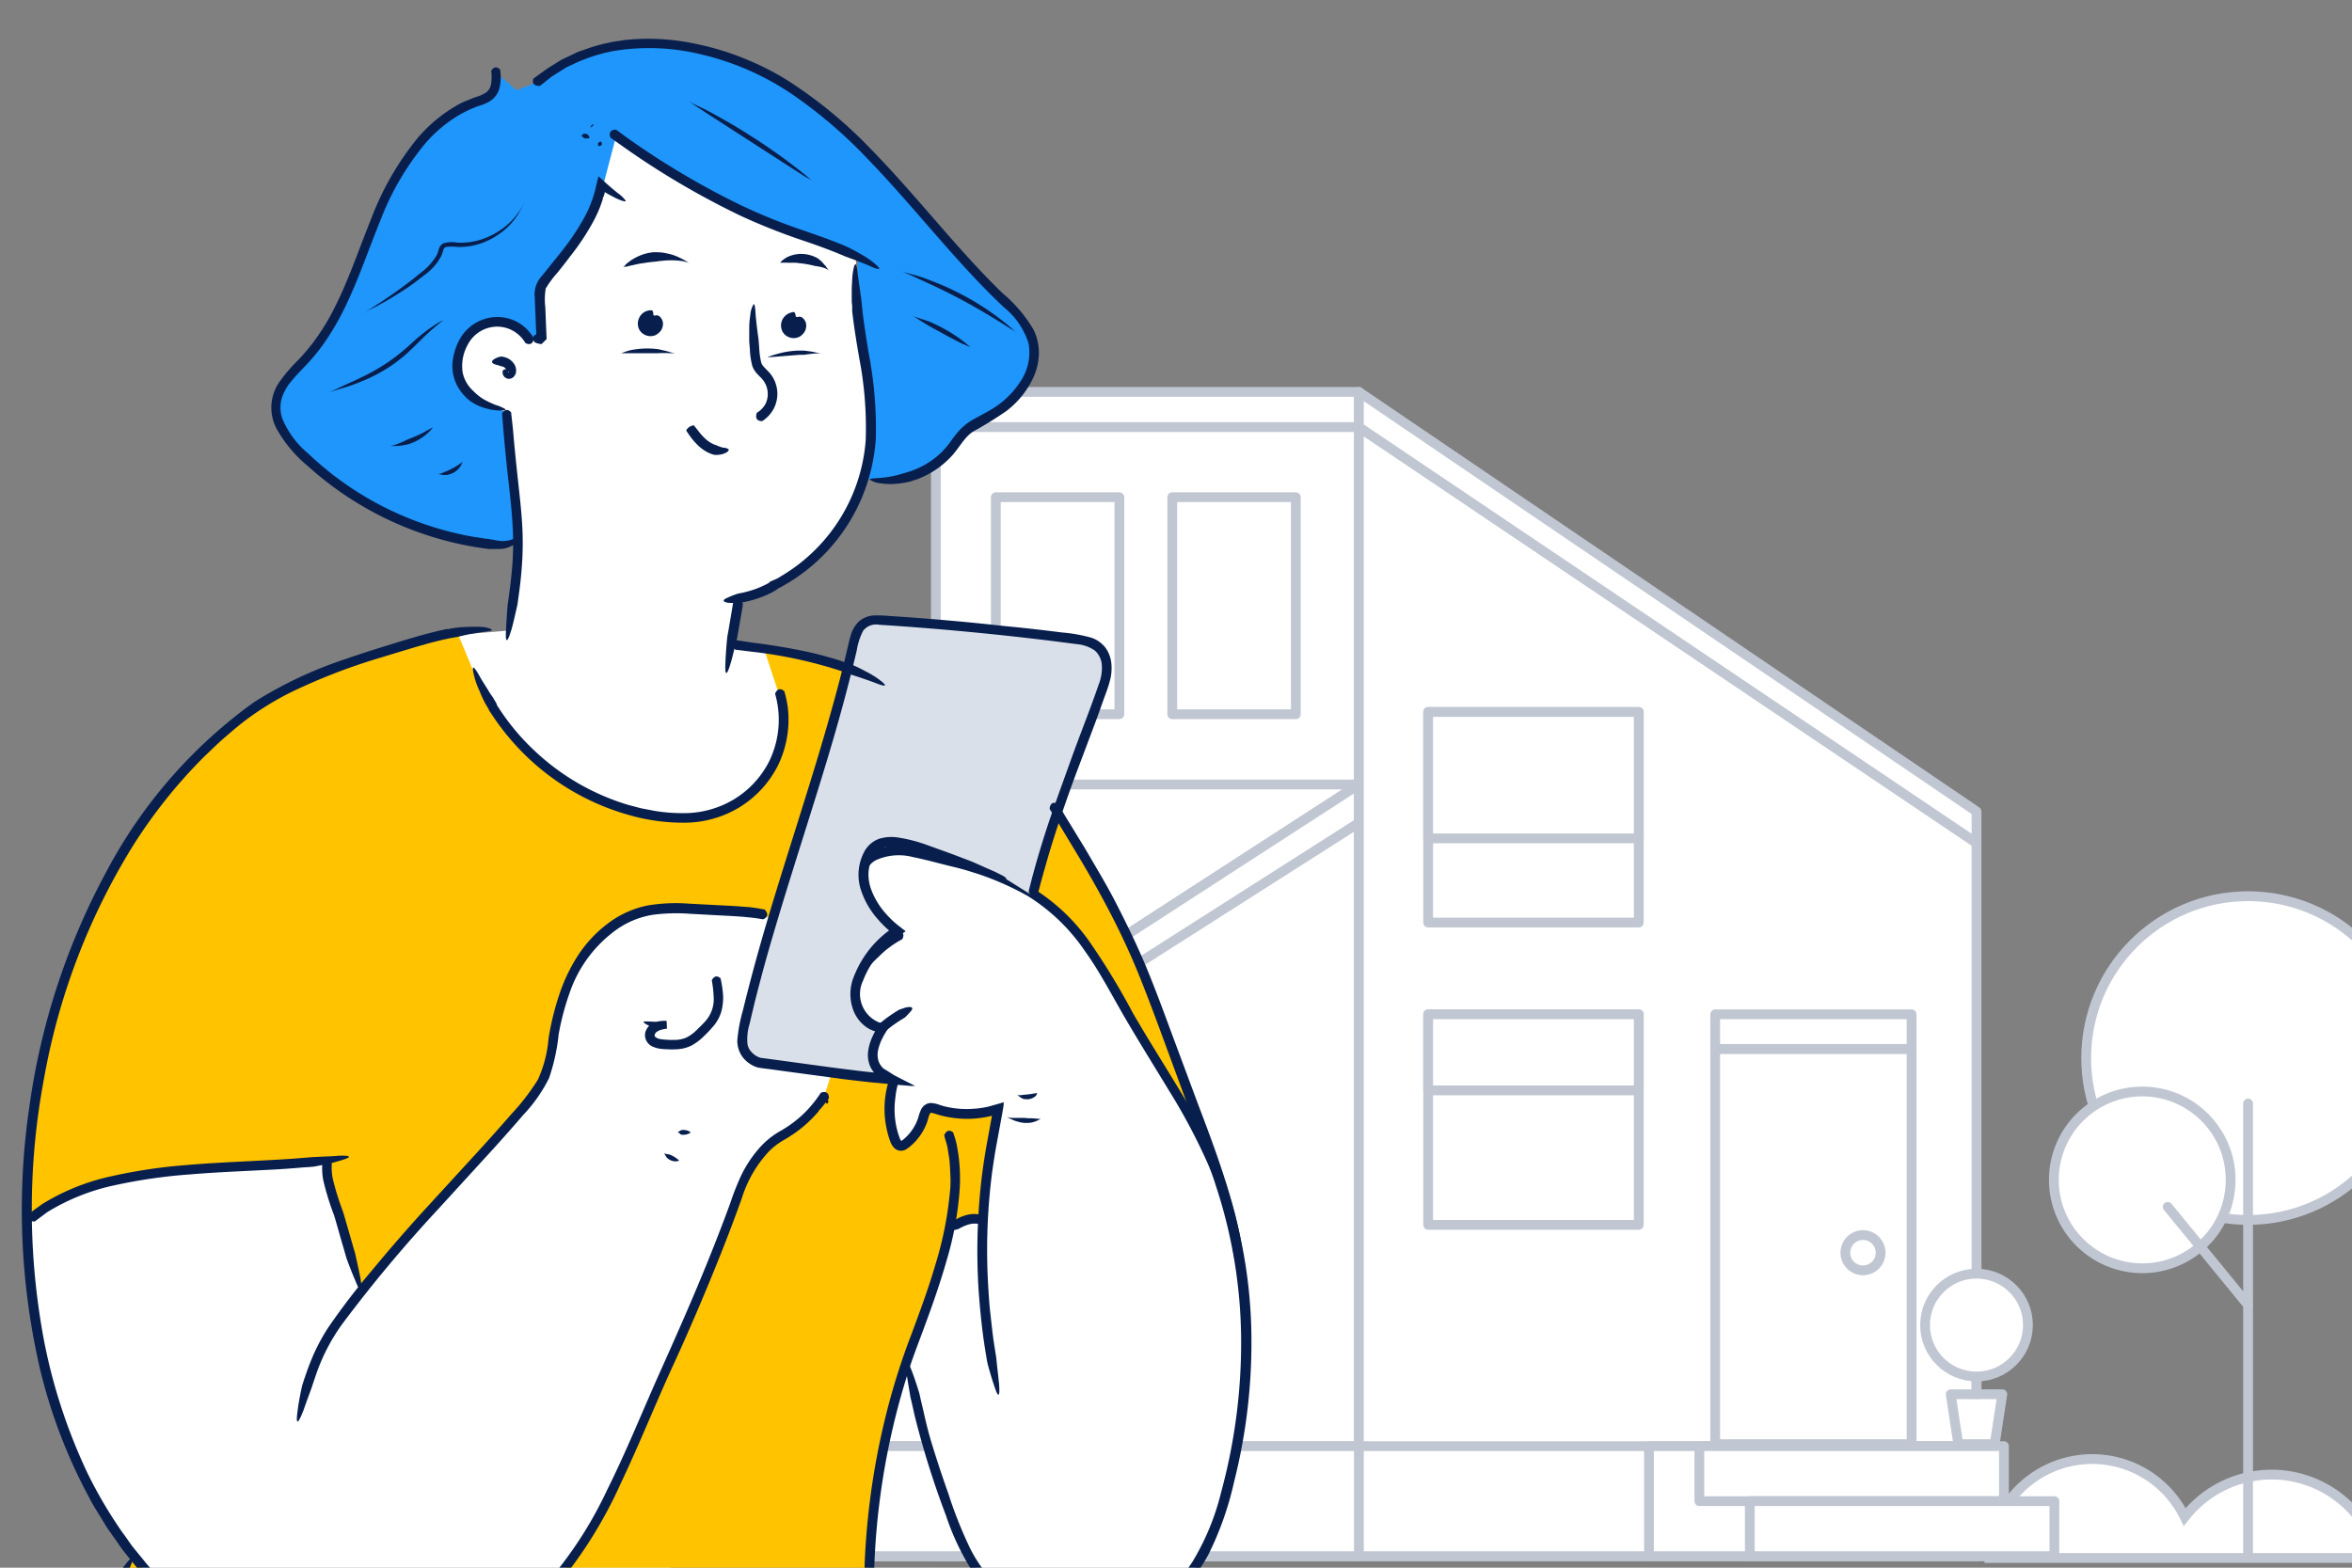 <svg xmlns="http://www.w3.org/2000/svg" width="120" height="80"><rect width="100%" height="100%" fill="#808080" stroke="none"/><defs><clipPath id="a"><path data-name="Rectangle 21194" fill="#fff" stroke="#707070" d="M0 0h120v80H0z"/></clipPath></defs><g data-name="Groupe de masques 153" clip-path="url(#a)"><g data-name="Groupe 50463"><g data-name="Groupe 50460" transform="translate(17.648 20)" stroke="#c1c7d2" stroke-width=".5"><path data-name="Rectangle 21174" fill="#fff" stroke-linecap="round" stroke-linejoin="round" d="M30.101 1.793h21.58v57.619h-21.58z"/><path data-name="Rectangle 21175" fill="#fff" stroke-linecap="round" stroke-linejoin="round" d="M37.33 21.992h14.354v37.423H37.33z"/><path data-name="Tracé 104500" d="m37.33 29.327 14.352-9.294h-21.58l-14.518 9.294Z" fill="#fff" stroke-linecap="round" stroke-linejoin="round"/><path data-name="Rectangle 21176" fill="#fff" stroke-linecap="round" stroke-linejoin="round" d="M15.584 29.327H37.33v1.809H15.584z"/><path data-name="Tracé 104501" d="M37.329 29.327v1.809l14.352-9.145v-1.958Z" fill="#fff" stroke-linecap="round" stroke-linejoin="round"/><path data-name="Tracé 104502" d="M2.489 59.547a4.512 4.512 0 0 1 6.345-6.085 5.7 5.7 0 0 1 10.275 1.58 4.13 4.13 0 0 1 5.412 3.921 4.23 4.23 0 0 1-.043.584Z" fill="none"/><path data-name="Tracé 104503" d="M51.682 27.75V1.793l31.513 21.224v36.4H51.682Z" fill="#fff" stroke-linecap="round" stroke-linejoin="round"/><path data-name="Rectangle 21177" fill="#fff" stroke-linecap="round" stroke-linejoin="round" d="M16.726 31.136h20.603v28.276H16.726z"/><path data-name="Rectangle 21178" fill="#fff" stroke-linecap="round" stroke-linejoin="round" d="M16.726 53.798h66.468v5.614H16.726z"/><path data-name="Rectangle 21179" fill="#fff" stroke-linecap="round" stroke-linejoin="round" d="M16.726 53.798h34.957v5.614H16.726z"/><path data-name="Tracé 104504" d="M103.701 59.505a5.621 5.621 0 0 0-9.885-2.09 5.243 5.243 0 0 0-9.958 2.09Z" fill="#fff"/><path data-name="Rectangle 21180" fill="#fff" stroke-linecap="round" stroke-linejoin="round" d="M16.726 53.798h20.603v5.614H16.726z"/><path data-name="Rectangle 21181" fill="#fff" stroke-linecap="round" stroke-linejoin="round" d="M29.039.001h22.643V1.79H29.039z"/><path data-name="Tracé 104505" d="M83.195 23.015 51.682 1.792V0l31.513 21.409Z" fill="#fff" stroke-linecap="round" stroke-linejoin="round"/><path data-name="Tracé 104506" d="M82.023 56.605v-2.807h-15.54v5.614h18.114v-2.807Z" fill="#fff" stroke-linecap="round" stroke-linejoin="round"/><path data-name="Rectangle 21182" fill="#fff" stroke-linecap="round" stroke-linejoin="round" d="M69.054 53.798h15.54v2.807h-15.54z"/><path data-name="Rectangle 21183" fill="#fff" stroke-linecap="round" stroke-linejoin="round" d="M71.628 56.605h15.54v2.807h-15.54z"/><path data-name="Rectangle 21184" fill="#fff" stroke-linecap="round" stroke-linejoin="round" d="M33.159 5.373h6.304v11.076h-6.304z"/><path data-name="Rectangle 21185" fill="#fff" stroke-linecap="round" stroke-linejoin="round" d="M42.161 5.373h6.304v11.076h-6.304z"/><path data-name="Rectangle 21186" fill="#fff" stroke-linecap="round" stroke-linejoin="round" d="M69.862 33.529h10.02v20.168h-10.02z"/><circle data-name="Ellipse 1338" cx=".9" cy=".9" transform="translate(76.503 43.027)" fill="#fff" stroke-linecap="round" stroke-linejoin="round" r=".9"/><path data-name="Rectangle 21187" fill="#fff" stroke-linecap="round" stroke-linejoin="round" d="M69.862 31.761h10.02v1.765h-10.02z"/><path data-name="Rectangle 21188" fill="#fff" stroke-linecap="round" stroke-linejoin="round" d="M55.217 31.761h10.746v10.746H55.217z"/><path data-name="Rectangle 21189" fill="#fff" stroke-linecap="round" stroke-linejoin="round" d="M22.109 36.647h9.835v9.835h-9.835z"/><path data-name="Rectangle 21190" fill="#fff" stroke-linecap="round" stroke-linejoin="round" d="M55.217 31.761h10.746v3.882H55.217z"/><path data-name="Rectangle 21191" fill="#fff" stroke-linecap="round" stroke-linejoin="round" d="M55.217 16.332h10.746v10.746H55.217z"/><path data-name="Rectangle 21192" fill="#fff" stroke-linecap="round" stroke-linejoin="round" d="M55.217 16.332h10.746v6.453H55.217z"/><ellipse data-name="Ellipse 1339" cx="8.259" cy="8.26" rx="8.259" ry="8.26" transform="translate(88.791 25.734)" fill="#fff"/><circle data-name="Ellipse 1340" cx="4.51" cy="4.51" transform="translate(87.141 35.699)" fill="#fff" r="4.51"/><path data-name="Ligne 3508" fill="none" stroke-linecap="round" stroke-linejoin="round" d="M97.05 59.282v-22.97"/><path data-name="Ligne 3509" fill="none" stroke-linecap="round" stroke-linejoin="round" d="m97.051 46.597-4.101-5.01"/><rect data-name="Rectangle 21193" width="8.327" height="17.625" rx="4.163" transform="translate(0 32.645)" fill="none"/><path data-name="Ligne 3510" fill="none" stroke-linecap="round" stroke-linejoin="round" d="M4.164 59.404v-16.62"/><path data-name="Tracé 104507" d="M84.509 51.148h-2.631l.387 2.549h1.857Z" fill="#fff" stroke-linecap="round" stroke-linejoin="round"/><path data-name="Ligne 3511" fill="none" stroke-linecap="round" stroke-linejoin="round" d="M83.195 51.147v-1.876"/><circle data-name="Ellipse 1341" cx="2.624" cy="2.624" transform="translate(80.57 44.996)" fill="#fff" r="2.624"/></g><g data-name="Groupe 50462"><path data-name="Tracé 104508" d="m43.059 46.041.681 11.971-8.117 21.3-15.751 7.537-11.044-3.172-2.278-4.773-2.169-3.141-1.437-3.3-.867-3.146-.667-3.568v-3.723l8.482-14.2 22.378-6.039Z" fill="#fff"/><path data-name="Tracé 104509" d="m47.332 42.2 3.31 1.785 3.705-.473L57.123 49l3.414 7.285 1.784 4.033.855 3.469.427 3.105v4.123l-.671 3.75-.935 3.846-2 2.689-2.262 1.336-2.115.426-2.464-.426-2.1-1.031-1.631-2.1-1.169-2.463-1.385-4.848-1.353-4.145-2.759-10.844L41.036 49l3.249-8.973Z" fill="#fff"/><path data-name="Tracé 104510" d="m31.643 7.092 4.107 2.594 2.862 1.379 5.064 2.113v2.049l.487 3.7.281 2.992-.281 2.6-.947 1.957-1.021 1.424-2.012 1.6s-2.03.908-2.174.955a1.958 1.958 0 0 0-.438.338l-.225 2.229 1.963.326.672 2.313v2.211l-.393 1.129-1.322 1.848-1.745 1.059-7.878 1.248-3.82-3.658-2.563-5.9v-1.113l3.808-.318.325-3v-1.795l-2.8-3.389-3.151-5.92 4.724-9.1Z" fill="#fff"/><path data-name="Tracé 104511" d="m6.823 79.465-.93 1.449-.474 1 .306.67 2.235 1.234 5.159 2.137 4.211 1.1 4.222.826 4.285.508 2.777.322 3.849.27 3 .2 3.1-.328 2.492-.838 1.935-.955 1.052-1.1.435-1.314-.134-2.318V79.99l.346-3.961.738-3.75.771-2.545 1.048-2.877 1.106-3.66.146-.635.811-.453h.854l.794-5.709-1.166.395h-1.92l-.5-.225-.378.525-.329.838-.469.486-.63-.307-.142-1.543.142-1.482-3.149-.283-.457 1.428-1.039.863-.74.635-1.021.689-.9 1.18-.729 1.639-1.518 3.865-1.854 4.445-1.139 2.73-1.189 2.51-1.1 2.293-1.125 1.932-1.318 1.725-2.04 2.049-1.958 1.268-1.54.762-1.8.568-1.486.189h-1.769l-2.082-.379-2.094-.684-1.623-.832-1.743-1.09-1.59-1.271L7.545 80.3Z" fill="#ffc300"/><path data-name="Tracé 104512" d="m53.839 41.564-.876 2.9-.271 1.176 1.622 1.211 1.252 1.564 1.3 2.1 1.165 2.1 1.477 2.492 1.917 3-1.917-5.242-1.091-3.02-1.4-3.146-2.23-3.8Z" fill="#ffc300"/><path data-name="Tracé 104513" d="m39.014 33.211.774 2.354.209.795v1.205l-.512 1.395-.683 1.088-1.188.973-1.059.5-1.675.328-1.43-.162-1.781-.457-1.464-.521-1.3-.807-1.395-.945-1.317-1.221-1.119-1.652-.844-1.65-.9-2.162-2.565.637-2.312.705-2.347.82-2.293 1.129-1.944 1.348-1.724 1.623-1.509 1.727-1.808 2.252-1.206 2.23-1.149 2.277-.972 2.328s-.971 3.016-1.012 3.125-.508 2.264-.508 2.264l-.514 3.424-.132 3.055.132 1.242 1.367-1.066 1.484-.588 1.7-.693 2.036-.24 2.092-.166 2.626-.254h2.192l1.864-.223v1.576a16.648 16.648 0 0 1 .555 1.654c0 .205.454 1.66.454 1.66l.616 1.8 2.313-2.715 6.394-7.244.7-1.223.233-.912.365-2.01.826-2.467.728-.889 1.019-1.094 1.143-.676 1.434-.332h1.877l2.325.2 1.688.3 3.636-12.775-1.268-.465-1.418-.246Z" fill="#ffc300"/><path data-name="Tracé 104514" d="M44.058 24.459h1.388l1.36-.193.869-.568.712-.6.476-.674.372-.461.671-.453.825-.42.829-.613.536-.666.4-.578.214-.693.08-.668-.08-.746-.5-.793-.957-.945-1.345-1.242-1.439-1.7-1.38-1.613-1.093-1.191-1.525-1.689-1.483-1.4-1.311-1.131-1.107-.812-1.279-.723-1.431-.713-1.533-.52-1.578-.293s-1.385-.168-1.437-.162l-1.536.162-1.423.209-1.893.826-1.048.789-1.056.424-1.155-1-.171 1.184-.9.516-1.105.5-1.208.924-.891 1.129-.771 1.238-.7 1.367-.61 1.586-.585 1.6-.764 1.707-.652 1.293-.951 1.332-.845.91-.69.906-.372.838.187 1.029.738 1.1 1.142 1.035 1.444 1.188 1.9 1.088 1.759.756 1.285.479s1.493.379 1.553.373 1.494.109 1.494.109l.859-.109v-1.328l-.137-1.73-.37-3.574-.542-.24-.9-.256-.591-.6-.454-.752v-.83l.225-.832.418-.615.672-.395.633-.215.912.215.554.529.119.113.716.172V16.32l-.074-1.5.182-.471.659-.707.77-1.029 1.061-1.7.593-1.521.7-2.668 1.357 1.227 1.319.814 1.307.785 1.448.768 1.519.736 2.068.789 1.9.7 1.383.588-.116 1.91.116 1.49.28 1.516.273 1.682.138 1.539v1.4Z" fill="#1e96fc"/><g data-name="Groupe 50461"><path d="M2.984 94.461a1.194 1.194 0 0 0-.254.384.046.046 0 0 0 0 .016.705.705 0 0 1 .178.181.722.722 0 0 1 .1.23l.14.134c.1.118.21.1.272 0a1.536 1.536 0 0 0 .062-.245 1.175 1.175 0 0 0-.367-.615c-.085-.052-.128-.085-.131-.085Z" fill="#fff"/><path data-name="Path" d="M31.435 6.619h-.033c-.128 0-.358.049-.269.371a.089.089 0 0 0 .02.039l.66.469a41.338 41.338 0 0 0 5.99 3.521 31.752 31.752 0 0 0 3.238 1.28 31.57 31.57 0 0 1 1.614.591l.279.115.217.092.407.148c.233.092.525.2.768.305.8.374.574.1.121-.243a4.593 4.593 0 0 0-.548-.351c-.3-.177-.61-.328-.61-.328l-.22-.1-.423-.171c-.531-.207-1.073-.394-1.608-.581a28.684 28.684 0 0 1-3.13-1.253 40.426 40.426 0 0 1-5.82-3.428ZM27.501 17.022a.02.02 0 0 0-.023 0 .728.728 0 0 0-.187.072c-.062.046-.141.131-.046.328a.19.19 0 0 0 .036.043.81.81 0 0 0 .351.092l.256-.253-.023-.554-.042-1.063a3.36 3.36 0 0 1 .02-.961 5.148 5.148 0 0 1 .584-.794c.223-.279.446-.554.656-.84a12.191 12.191 0 0 0 1.2-1.811 6.053 6.053 0 0 0 .436-1.014l.033-.089v-.059l.056-.125.043-.144v-.039h.02l.055.033c.151.092.328.18.463.253.41.2.554.2.535.144a1.768 1.768 0 0 0-.4-.384s-.092-.072-.237-.194l-.279-.239-.472-.43c-.1.387-.164.682-.164.682l-.071.25a2.953 2.953 0 0 1-.1.305 6.073 6.073 0 0 1-.417.919 12.293 12.293 0 0 1-1.148 1.7l-.656.817-.328.41a1.378 1.378 0 0 0-.367 1.128l.02.522.043 1.05.023.551.256-.253a.4.4 0 0 1-.126-.053Z" fill="#081f4d"/><path data-name="Path" d="M27.229 4.001a.066.066 0 0 0-.02.03c-.043.125-.043.351.3.354h.038l.574-.456.03-.023.239-.151.427-.266c.144-.092.305-.151.459-.23a8.55 8.55 0 0 1 2.025-.656 11.155 11.155 0 0 1 4.589.201 13.93 13.93 0 0 1 4.518 2 24.258 24.258 0 0 1 3.9 3.346c2.4 2.49 4.514 5.285 6.909 7.529a3.853 3.853 0 0 1 1.257 1.834 2.625 2.625 0 0 1-.44 1.995 4.432 4.432 0 0 1-1.48 1.4c-.285.171-.6.328-.905.5a2.985 2.985 0 0 0-.823.692c-.22.266-.384.535-.577.751a3.73 3.73 0 0 1-.627.581 3.937 3.937 0 0 1-.7.423c-.118.059-.243.1-.361.154l-.059.02-.2.066-.18.049s-.167.056-.4.115a5.5 5.5 0 0 1-.794.128c-.433.026-.577.033-.538.1a1.207 1.207 0 0 0 .545.177 3.12 3.12 0 0 0 .656.033 4.593 4.593 0 0 0 .709-.092l.2-.052.1-.036.056-.02h.034l.049-.02.1-.036.187-.079a4.544 4.544 0 0 0 1.427-.984c.456-.449.705-1.027 1.178-1.345a19.681 19.681 0 0 0 1.705-1.051 4.541 4.541 0 0 0 1.4-1.749 3.077 3.077 0 0 0 .269-1.175 2.687 2.687 0 0 0-.266-1.22 7.041 7.041 0 0 0-1.567-1.856c-2.3-2.215-4.37-4.957-6.791-7.428a23.343 23.343 0 0 0-3.976-3.307 13.56 13.56 0 0 0-2.264-1.191 13.717 13.717 0 0 0-2.379-.761 11.929 11.929 0 0 0-2.408-.313 10.918 10.918 0 0 0-1.184.034 4.871 4.871 0 0 0-.58.072 4.662 4.662 0 0 0-.568.1 7.841 7.841 0 0 0-1.086.304c-.174.066-.354.115-.522.19l-.492.236-.246.115c-.079.043-.151.092-.226.138L28 3.45l-.148.1-.032.021ZM25.523 3.591a.062.062 0 0 0 0-.033c-.082-.1-.279-.23-.459.046a.092.092 0 0 0 0 .039 1.968 1.968 0 0 1-.026.715.62.62 0 0 1-.233.358 1.739 1.739 0 0 1-.469.217c-.19.062-.384.148-.577.223a3.612 3.612 0 0 0-.549.281 7.638 7.638 0 0 0-1.88 1.578 14.832 14.832 0 0 0-2.408 4.191c-.6 1.48-1.1 2.986-1.8 4.39a11.483 11.483 0 0 1-1.224 1.985 10.115 10.115 0 0 1-.768.876 7.992 7.992 0 0 0-.8.932 2.3 2.3 0 0 0-.217 2.492 6.726 6.726 0 0 0 1.578 1.89 16.919 16.919 0 0 0 8.552 4.144l.469.072.243.03h.446a1.457 1.457 0 0 0 .886-.266.446.446 0 0 0 .2-.466c-.039-.089-.069-.1-.085-.072s-.03.092-.066.154a.426.426 0 0 1-.21.157.961.961 0 0 1-.144.046 1.411 1.411 0 0 1-.4.039 3.61 3.61 0 0 1-.433-.066l-.207-.036-.23-.026-.115-.02-.256-.039a8.988 8.988 0 0 1-.568-.1 16.483 16.483 0 0 1-4.33-1.523 16.312 16.312 0 0 1-3.726-2.662 4.616 4.616 0 0 1-1.312-1.774 1.716 1.716 0 0 1-.036-1.01 2.461 2.461 0 0 1 .518-.925c.233-.289.509-.561.781-.85a10.931 10.931 0 0 0 .768-.925 13.5 13.5 0 0 0 1.207-2.058c.686-1.427 1.181-2.92 1.768-4.354a13.924 13.924 0 0 1 2.317-3.956 7.047 7.047 0 0 1 1.732-1.437c.164-.092.328-.174.5-.253a4.483 4.483 0 0 1 .525-.207 2.018 2.018 0 0 0 .6-.285 1.132 1.132 0 0 0 .4-.61 2.421 2.421 0 0 0 .036-.9Z" fill="#081f4d"/><path data-name="Path" d="M51.786 16.911c.052.023.108.079 0 0l-.305-.272a13.56 13.56 0 0 0-2.381-1.595 13.386 13.386 0 0 0-1.317-.61c-.22-.092-.446-.174-.656-.253l-.249-.085-.62-.17c-.427-.122-.25-.086 0 .029 0 0 .141.056.3.128l.303.144.285.128.634.295c.42.2.837.41 1.247.63.82.436 1.621.915 2.408 1.417ZM49.476 17.699c.056 0 .112.072 0-.016s-.21-.18-.328-.266a7.9 7.9 0 0 0-1.536-.919l-.209-.092s-.358-.121-.611-.2a1.314 1.314 0 0 1-.252-.091 2.766 2.766 0 0 1 .242.137l.561.348.171.095c.515.289 1.033.571 1.565.837ZM41.431 9.205c.049.026.108.079 0 0h-.016l-.312-.262a28.9 28.9 0 0 0-2.739-1.969c-.476-.31-.958-.601-1.449-.876-.244-.141-.49-.276-.74-.41l-.242-.124-.578-.277c-.4-.2-.233-.131 0 .026-.023-.019.551.368.551.368l5.161 3.33ZM30.234 6.432s.056-.075.052-.092-.03 0-.03 0l-.065.049h-.015a.092.092 0 0 1 0 .023l-.05.066v.026a.374.374 0 0 0 .108-.072ZM30.71 7.374v-.02c0-.02-.016-.1-.049-.115a.066.066 0 0 0-.075 0l-.064.069h-.019a.131.131 0 0 1 0 .03l.019.085s.03.043.069.033a.231.231 0 0 0 .119-.082ZM30.074 7.046c.02 0 0 0 0-.016a.226.226 0 0 0-.112-.174.279.279 0 0 0-.128-.03.213.213 0 0 0-.059 0 .551.551 0 0 0-.092.086c-.026.026-.033.026-.033.023a.131.131 0 0 1 .04.019.6.6 0 0 1 .082.076.292.292 0 0 0 .115.036.915.915 0 0 0 .187-.02ZM26.707 10.425c.016-.052.056-.121 0 0a2.854 2.854 0 0 1-.207.348 3.609 3.609 0 0 1-.873.9 3.855 3.855 0 0 1-1.106.558 3.337 3.337 0 0 1-1.217.148 1.424 1.424 0 0 0-.692.043.5.5 0 0 0-.233.328 1.368 1.368 0 0 1-.1.276 3.068 3.068 0 0 1-.82.9c-.328.269-.656.528-1 .778s-.692.489-1.043.722l-.249.161s-.308.207-.535.328c-.387.22-.236.125 0 0l.594-.292.364-.2c.364-.207.722-.43 1.07-.656s.686-.486 1.014-.745a2.716 2.716 0 0 0 .85-.984c.049-.1.075-.226.1-.3a.2.2 0 0 1 .138-.135 2.3 2.3 0 0 1 .581 0 3.409 3.409 0 0 0 1.27-.21 3.832 3.832 0 0 0 1.11-.643 3.422 3.422 0 0 0 .807-.984 2.756 2.756 0 0 0 .177-.341ZM22.606 16.353c.039-.036.112-.069 0 0h-.02a3.169 3.169 0 0 0-.358.2 8.927 8.927 0 0 0-1.226.96 10.915 10.915 0 0 1-1.188.958 10.58 10.58 0 0 1-1.312.755c-.23.115-.463.223-.7.328l-.246.112s-.322.158-.57.267c-.41.174-.253.092 0 .02l.633-.19.312-.1c.239-.085.476-.18.712-.282a8.054 8.054 0 0 0 1.351-.741 8.327 8.327 0 0 0 1.168-.984c.365-.358.716-.715 1.109-1.034a4.147 4.147 0 0 1 .335-.269ZM22.046 21.869c.023-.056.1-.085-.02-.026s-.243.127-.357.193a5.365 5.365 0 0 1-.715.328l-.204.085a5.19 5.19 0 0 1-.581.246 1.457 1.457 0 0 1-.259.063h.279a1.968 1.968 0 0 0 .328-.027 2.729 2.729 0 0 0 .328-.065c.065-.023.128-.043.19-.069a2.572 2.572 0 0 0 .716-.433 2.3 2.3 0 0 0 .3-.3ZM23.591 23.591c0-.03.033-.049-.02 0a.688.688 0 0 1-.141.1 3.369 3.369 0 0 1-.286.179 3.281 3.281 0 0 1-.43.2 1.312 1.312 0 0 1-.259.105.344.344 0 0 1-.121 0l.125.033a1.1 1.1 0 0 0 .148.03 1.617 1.617 0 0 0 .167 0 .774.774 0 0 0 .167-.034.955.955 0 0 0 .328-.167.938.938 0 0 0 .249-.285.728.728 0 0 0 .073-.161ZM37.879 30.759c-.023-.029 0-.063 0-.082a.046.046 0 0 0 0-.036.505.505 0 0 1-.03-.092.19.19 0 0 0-.216-.153.151.151 0 0 0-.072.029.5.5 0 0 0-.156.328l-.033.2-.067.403-.121.709-.079.449s-.076.745-.092 1.273c-.046.9.121.564.272.03 0 .059.328-1.283.328-1.283l.066-.384.126-.712.069-.4.031-.2ZM62.96 64.131a.046.046 0 0 0 .02.03c.085.1.289.223.456-.062a.131.131 0 0 0 0-.043l-.141-.814a19.058 19.058 0 0 0-1.273-4.117 31.217 31.217 0 0 0-2.018-3.789c-.741-1.22-1.5-2.421-2.208-3.648a35.947 35.947 0 0 0-2.231-3.665 9.9 9.9 0 0 0-3.218-2.904 24.212 24.212 0 0 0-6.178-1.929 3.428 3.428 0 0 0-1.139.049 1.916 1.916 0 0 0-1.05.6l-.088.125c-.03.04-.066.115-.059.1v.032l-.033.062a.754.754 0 0 0-.053.128 1.853 1.853 0 0 0-.079.262 1.693 1.693 0 0 0 0 .5 1.27 1.27 0 0 0 .417.833.682.682 0 0 0 .462.17c.089 0 .112-.03.092-.056a1.136 1.136 0 0 1-.373-.331 1.145 1.145 0 0 1-.174-.5 1.391 1.391 0 0 1 .03-.4 1.8 1.8 0 0 1 .045-.173.729.729 0 0 1 .066-.19l.046-.085v-.023a.22.22 0 0 1 .03-.046l.059-.089a1.04 1.04 0 0 1 .328-.266 2.844 2.844 0 0 1 1.886-.154c.656.131 1.348.328 2.018.489a14.839 14.839 0 0 1 3.832 1.493 9.787 9.787 0 0 1 2.926 2.821c.8 1.115 1.427 2.362 2.142 3.576s1.453 2.4 2.175 3.589a30.281 30.281 0 0 1 1.946 3.674 18.543 18.543 0 0 1 1.211 3.953Z" fill="#081f4d"/><path data-name="Path" d="M46.022 47.934a.062.062 0 0 0 .023-.026c.055-.11.124-.344-.207-.41h-.046a5.449 5.449 0 0 0-.719.459c-.112.082-.217.171-.328.259a2.583 2.583 0 0 0-.328.328s-.128.154-.279.368a4.1 4.1 0 0 0-.41.758c-.177.423-.164.574-.108.548a1.808 1.808 0 0 0 .351-.427c0 .026.167-.243.384-.486a5.886 5.886 0 0 1 .459-.466c.085-.089.177-.171.269-.256a3.4 3.4 0 0 1 .292-.235 4.859 4.859 0 0 1 .647-.414ZM44.647 52.459a.587.587 0 0 0 .328.329h.023l.174-.154a4.888 4.888 0 0 1 .384-.31 7.109 7.109 0 0 1 .6-.39 3.31 3.31 0 0 0 .289-.3c.202-.215.062-.268-.128-.238a.745.745 0 0 0-.21.052l-.22.072a7.428 7.428 0 0 0-.63.414 7.719 7.719 0 0 0-.41.328ZM45.818 55.296a.039.039 0 0 0 0-.033c-.036-.117-.151-.328-.437-.147a.135.135 0 0 0-.032.03 4.921 4.921 0 0 0-.184.84 4.839 4.839 0 0 0 .062 1.567 4.393 4.393 0 0 0 .223.768.863.863 0 0 0 .138.22.492.492 0 0 0 .656.1 1.25 1.25 0 0 0 .19-.138 2.858 2.858 0 0 0 .9-1.339 1.781 1.781 0 0 1 .1-.312c.046-.069.043-.059.075-.066a1.929 1.929 0 0 1 .292.079c.125.039.249.072.377.1a5.3 5.3 0 0 0 1.558.115 5.508 5.508 0 0 0 .774-.118l.1-.023-.248 1.356c-.092.5-.167.984-.236 1.489a31.732 31.732 0 0 0-.199 6.037c.072 1 .171 2.008.328 3l.1.614s.036.187.108.433.157.551.246.8c.269.856.308.479.262-.069 0 .026-.03-.3-.069-.633s-.072-.676-.072-.676l-.131-.84c-.069-.476-.115-.951-.171-1.43s-.082-.955-.112-1.434a31.128 31.128 0 0 1 .2-5.745c.069-.489.144-.984.233-1.463l.292-1.591.062-.371a.656.656 0 0 0 0-.171l-.18.059-.354.1-.174.049a.942.942 0 0 1-.1.026 4.593 4.593 0 0 1-.7.1 4.659 4.659 0 0 1-1.414-.1 2.784 2.784 0 0 1-.328-.092 1.6 1.6 0 0 0-.433-.1.522.522 0 0 0-.328.1.614.614 0 0 0-.194.226 2.165 2.165 0 0 0-.141.394 2.382 2.382 0 0 1-.747 1.124.594.594 0 0 1-.115.085h-.02a.453.453 0 0 1-.056-.1 3.937 3.937 0 0 1-.192-.651 4.314 4.314 0 0 1-.05-1.408 4.442 4.442 0 0 1 .141-.761Z" fill="#081f4d"/><path data-name="Path" d="M52.678 45.703c1.168-4.6 2.625-7.736 3.658-10.83a1.82 1.82 0 0 0-.174-1.729 2.056 2.056 0 0 0-1.365-.541q-4.842-.623-9.714-.951a1.2 1.2 0 0 0-1.542 1.2c-1.447 6.351-4.117 13.091-5.577 19.442a1.77 1.77 0 0 0 .1 1.46 1.194 1.194 0 0 0 .774.486c1.86.233 4.531.656 6.6.82-1.506-.656-.84-1.952-.42-2.625a1.733 1.733 0 0 1-1.263-2.44 5.115 5.115 0 0 1 2-2.507 3.69 3.69 0 0 1-1.7-3.241c.266-1.391 1.161-1.5 2.526-1.106s3.373 1.27 4.724 1.7" fill="#dae0e9"/><path data-name="Path" d="M52.485 45.471a.049.049 0 0 0 0 .036c.039.121.174.328.446.118a.124.124 0 0 0 .026-.03l.135-.515.069-.256.118-.419.2-.7c.138-.469.285-.935.436-1.4.3-.928.627-1.85.965-2.769l1.039-2.76c.171-.463.328-.922.5-1.388a7.07 7.07 0 0 0 .23-.728 2.493 2.493 0 0 0 .052-.814 1.64 1.64 0 0 0-.305-.8 1.545 1.545 0 0 0-.7-.5 7.874 7.874 0 0 0-1.5-.269 90.192 90.192 0 0 0-2.93-.328q-2.931-.327-5.871-.514a7.093 7.093 0 0 0-.764-.03 1.263 1.263 0 0 0-.83.328 1.64 1.64 0 0 0-.413.748c-.075.256-.121.489-.18.725-.22.951-.469 1.9-.732 2.841-1.044 3.774-2.317 7.485-3.426 11.258a95.023 95.023 0 0 0-1.152 4.275 7.874 7.874 0 0 0-.279 1.492 1.4 1.4 0 0 0 .249.843 1.512 1.512 0 0 0 .689.525.984.984 0 0 0 .223.056l.187.026.364.046.728.1 2.917.394c.489.062.984.118 1.467.171l.656.062.718.066.656.056h.217l-.082-.043-.768-.39-.19-.1a1.4 1.4 0 0 1-.121-.075l-.223-.141-.226-.138a.482.482 0 0 1-.072-.069l-.039-.049a.833.833 0 0 1-.141-.253 1.115 1.115 0 0 1-.023-.591 2.661 2.661 0 0 1 .236-.627l.039-.075c.02-.039.059-.1.089-.151l.194-.328.049-.079.023-.039c0-.016-.023 0-.03 0l-.18-.033-.177-.03a1.6 1.6 0 0 1-.194-.03 1.565 1.565 0 0 1-.82-2.133 4.774 4.774 0 0 1 .685-1.213 4.993 4.993 0 0 1 .466-.522c.082-.082.171-.157.259-.236l.138-.108.187-.141.305-.21.075-.052.039-.026q.03 0 0-.03l-.148-.112-.292-.23-.157-.135a5.85 5.85 0 0 1-.482-.505 3.871 3.871 0 0 1-.682-1.191 2.382 2.382 0 0 1-.118-.656 2.037 2.037 0 0 1 .1-.656.984.984 0 0 1 .8-.8 3.222 3.222 0 0 1 1.339.161c.459.135.919.3 1.375.466l1.266.489.354.135s.718.22 1.243.328c.883.18.568-.033.072-.262.03 0-.272-.128-.581-.262l-.62-.279-.184-.072-.758-.289c-.443-.167-.905-.328-1.391-.505a7.733 7.733 0 0 0-1.558-.4 2.182 2.182 0 0 0-.909.072 1.4 1.4 0 0 0-.748.636 2.51 2.51 0 0 0-.223 1.85 4.186 4.186 0 0 0 .919 1.64c.1.121.217.236.328.348.059.056.118.112.18.164l.049.043a4.882 4.882 0 0 0-.381.308 5.249 5.249 0 0 0-1.22 1.6 5.837 5.837 0 0 0-.207.469 2.346 2.346 0 0 0-.036 1.64 1.86 1.86 0 0 0 .689.919 1.158 1.158 0 0 0 .266.144.741.741 0 0 0 .141.056h.023v.03l-.033.059-.059.125a2.6 2.6 0 0 0-.253.82 1.486 1.486 0 0 0 .052.62 1.286 1.286 0 0 0 .131.292 1.079 1.079 0 0 0 .121.167l-.5-.052c-.712-.086-1.434-.175-2.159-.275l-2.2-.3-.554-.075-.279-.036a.62.62 0 0 1-.207-.052 1.024 1.024 0 0 1-.364-.266.781.781 0 0 1-.194-.381 2.582 2.582 0 0 1 .1-1.024c.085-.367.174-.735.262-1.106.187-.738.381-1.476.587-2.218.831-2.952 1.813-5.942 2.738-8.942.463-1.5.912-3.008 1.312-4.524.2-.758.394-1.516.571-2.277a3.4 3.4 0 0 1 .328-1.014.837.837 0 0 1 .817-.308c3.064.194 6.109.489 9.032.853l1.089.141a1.87 1.87 0 0 1 .892.328 1.1 1.1 0 0 1 .351.784 2.3 2.3 0 0 1-.167.955c-.459 1.342-.984 2.625-1.444 3.917s-.922 2.526-1.312 3.756c-.194.614-.377 1.22-.541 1.821q-.043.164-.089.328Z" fill="#081f4d"/><path data-name="Path" d="M37.587 32.672a.046.046 0 0 0-.033 0c-.118.059-.292.216-.062.459a.141.141 0 0 0 .032.023l.807.1a23.074 23.074 0 0 1 4.676 1.018c.141.049.279.1.417.154 0 0 .7.223 1.191.407.817.328.574.079.112-.246a5.351 5.351 0 0 0-.561-.328 9.897 9.897 0 0 0-.623-.308l-.225-.079-.262-.092c-.213-.081-.433-.144-.656-.208-.44-.129-.88-.241-1.313-.333a32.748 32.748 0 0 0-2.68-.443ZM53.981 41.025a.043.043 0 0 0-.026-.02c-.118-.056-.351-.1-.4.233a.249.249 0 0 0 0 .046l.4.64 1.076 1.785c.558.935 1.112 1.909 1.64 2.93s1.027 2.09 1.476 3.209.879 2.277 1.312 3.458.879 2.379 1.312 3.589.9 2.434 1.286 3.684a25.482 25.482 0 0 1 1.266 7.769 29.088 29.088 0 0 1-1.02 7.8 12.654 12.654 0 0 1-1.447 3.524 6.529 6.529 0 0 1-1.188 1.4 6.67 6.67 0 0 1-1.516.984 6.476 6.476 0 0 1-3.442.614 6.617 6.617 0 0 1-4.327-2.3 7.119 7.119 0 0 1-.861-1.302 21.909 21.909 0 0 1-1.138-2.853 57.854 57.854 0 0 1-.889-2.7c-.128-.43-.233-.853-.328-1.27-.053-.246-.109-.477-.163-.705a8.213 8.213 0 0 1-.049-.22c-.03-.121-.043-.194-.043-.194s-.214-.718-.408-1.21c-.328-.843-.328-.469-.262.079-.02-.052.21 1.312.21 1.312l.046.187c.043.194.1.427.157.7a44.666 44.666 0 0 0 1.608 5.141 12.707 12.707 0 0 0 1.332 2.821 7.044 7.044 0 0 0 2.507 2.251 6.936 6.936 0 0 0 3.461.82 7.093 7.093 0 0 0 3.547-1.1 6.955 6.955 0 0 0 1.467-1.243 8.258 8.258 0 0 0 1.1-1.6 16.292 16.292 0 0 0 1.289-3.674 28.927 28.927 0 0 0 .873-7.864 25.023 25.023 0 0 0-.42-3.937 30.21 30.21 0 0 0-.984-3.819c-.4-1.24-.856-2.451-1.312-3.648L59.804 52.8c-.43-1.165-.853-2.313-1.312-3.422s-.984-2.178-1.5-3.192-1.098-1.969-1.646-2.91l-.984-1.608ZM40.024 35.29a.043.043 0 0 0-.03-.03c-.1-.1-.312-.177-.443.125v.039a4.921 4.921 0 0 1 .151.758 4.849 4.849 0 0 1-.453 2.657 4.793 4.793 0 0 1-1.833 1.969 4.947 4.947 0 0 1-2.625.686 8.291 8.291 0 0 1-1.391-.115l-.689-.131-.679-.18a11.965 11.965 0 0 1-4.816-2.812 11.568 11.568 0 0 1-1.792-2.165.538.538 0 0 1-.046-.072l-.033-.056v-.027l-.021-.049-.059-.1-.118-.2-.069-.1a2.6 2.6 0 0 1-.167-.259c-.133-.22-.313-.482-.435-.712-.433-.774-.4-.42-.246.125a4.14 4.14 0 0 0 .23.607 6.111 6.111 0 0 0 .289.633l.121.207.062.1v.026l.03.049a.492.492 0 0 0 .049.075l.2.3a12.506 12.506 0 0 0 1.883 2.176 12.3 12.3 0 0 0 4.99 2.775 9.99 9.99 0 0 0 2.861.394 5.413 5.413 0 0 0 2.805-.8 5.292 5.292 0 0 0 1.968-2.175 5.358 5.358 0 0 0 .479-2.884 5.679 5.679 0 0 0-.174-.83Z" fill="#081f4d"/><path data-name="Path" d="M42.291 56.041a.059.059 0 0 0 0-.036c0-.135-.072-.351-.384-.253l-.036.02a5.42 5.42 0 0 1-.43.584l-.026.033-.036.043a5.45 5.45 0 0 1-.469.486 5.948 5.948 0 0 1-1.1.8 4.17 4.17 0 0 0-1.168.984 6.158 6.158 0 0 0-.826 1.281 13.291 13.291 0 0 0-.558 1.414q-.515 1.407-1.093 2.838c-.764 1.9-1.617 3.829-2.5 5.8s-1.706 4.026-2.7 6.02a20.462 20.462 0 0 1-3.8 5.528 12.191 12.191 0 0 1-5.84 3.4 11.049 11.049 0 0 1-3.432.262 13.973 13.973 0 0 1-3.409-.686 16.4 16.4 0 0 1-3.163-1.5c-.246-.161-.505-.3-.738-.479l-.712-.515-.679-.558c-.23-.184-.433-.4-.656-.594a8.53 8.53 0 0 1-.614-.627 7.873 7.873 0 0 1-.581-.656l-.558-.682c-.18-.23-.328-.476-.515-.715a22.965 22.965 0 0 1-1.788-3.025 28.484 28.484 0 0 1-2.201-6.625 36.128 36.128 0 0 1-.033-13.55 33.792 33.792 0 0 1 4.5-11.811 26.085 26.085 0 0 1 3.65-4.589c.348-.328.673-.656 1.03-.965s.7-.607 1.063-.883a15.092 15.092 0 0 1 2.264-1.414 30.393 30.393 0 0 1 4.708-1.824c.771-.236 1.529-.469 2.257-.676.367-.1.728-.194 1.086-.269l.118-.026.22-.039.19-.033.42-.1c.243-.052.551-.1.807-.144.436-.052.577-.085.531-.138a1.253 1.253 0 0 0-.551-.129 5.663 5.663 0 0 0-.656 0 5.761 5.761 0 0 0-.7.052l-.2.033-.1.02h-.089l-.383.085-.518.128c-.7.184-1.4.4-2.119.623s-1.47.459-2.228.725a21.033 21.033 0 0 0-4.593 2.178 25.066 25.066 0 0 0-7.464 8.53 35.38 35.38 0 0 0-3.978 12.021 36.049 36.049 0 0 0 .545 13.534 27.135 27.135 0 0 0 2.516 6.542c.131.262.289.515.443.764l.463.755.512.725a7.294 7.294 0 0 0 .531.712 17.06 17.06 0 0 0 2.46 2.575 15.915 15.915 0 0 0 2.953 2 15.748 15.748 0 0 0 3.307 1.312 12.447 12.447 0 0 0 7.024-.082 13.287 13.287 0 0 0 5.761-3.842 22.811 22.811 0 0 0 3.652-5.7c.955-2.008 1.755-4.026 2.644-5.961s1.706-3.861 2.461-5.754c.377-.948.732-1.886 1.066-2.821a6.171 6.171 0 0 1 1.4-2.408 3.52 3.52 0 0 1 .518-.423c.174-.118.4-.233.6-.371a6.256 6.256 0 0 0 1.122-.928 6.24 6.24 0 0 0 .243-.266l.03-.033v-.016l.026-.033a6.332 6.332 0 0 0 .5-.623Z" fill="#081f4d"/><path data-name="Path" d="M38.919 46.907h.033c.112-.049.312-.187.1-.449a.079.079 0 0 0-.039-.043s-.33-.069-.768-.123l-.3-.021c-.3-.026-.607-.043-.915-.059l-1.909-.1a8.655 8.655 0 0 0-2.064.092 4.993 4.993 0 0 0-2 .889 6.434 6.434 0 0 0-1.542 1.624 8.681 8.681 0 0 0-.984 2.05 13.96 13.96 0 0 0-.544 2.225 6.279 6.279 0 0 1-.542 2.1 11.256 11.256 0 0 1-1.345 1.749c-.492.564-.984 1.122-1.486 1.673l-2.952 3.222a83.937 83.937 0 0 0-2.677 3.084 36.431 36.431 0 0 0-2.231 2.913 9.937 9.937 0 0 0-.787 1.459c-.1.243-.2.479-.279.712-.043.118-.085.233-.121.348l-.022.057c-.03.085-.052.157-.072.22-.039.121-.059.19-.059.19s-.169.738-.228 1.263c-.128.889.069.571.269.056 0 .026.1-.282.217-.6l.233-.636.059-.184.154-.453a9.865 9.865 0 0 1 1.362-2.625 71.685 71.685 0 0 1 4.855-5.814l2.9-3.173q.738-.817 1.467-1.663a7.677 7.677 0 0 0 1.312-1.877 10 10 0 0 0 .489-2.231 13.169 13.169 0 0 1 .554-2.1 6.591 6.591 0 0 1 2.457-3.284 4.429 4.429 0 0 1 1.805-.717 9.281 9.281 0 0 1 1.932-.046l1.88.1c.3.016.6.033.886.059l.187.02a6.7 6.7 0 0 1 .715.1Z" fill="#081f4d"/><path data-name="Path" d="M36.773 49.968v-.029c-.089-.1-.289-.217-.453.072a.112.112 0 0 0 0 .039 5.833 5.833 0 0 1 .089.779 1.693 1.693 0 0 1-.364 1.217c-.141.171-.328.344-.492.509a2.067 2.067 0 0 1-.531.39 1.506 1.506 0 0 1-.62.121 4.265 4.265 0 0 1-.69-.037.656.656 0 0 1-.246-.089.128.128 0 0 1-.066-.111.256.256 0 0 1 .138-.19.42.42 0 0 1 .108-.059 1.729 1.729 0 0 1 .382-.089l-.016-.387a5.033 5.033 0 0 1-.63.036c-.433-.02-.577-.03-.545.033a1.1 1.1 0 0 0 .522.239 2.93 2.93 0 0 0 .656.089l-.02-.407a1.968 1.968 0 0 0-.522.052.853.853 0 0 0-.266.125.761.761 0 0 0-.22.256.6.6 0 0 0-.062.443.656.656 0 0 0 .354.43 1.43 1.43 0 0 0 .427.121c.141.02.262.02.387.026a3.73 3.73 0 0 0 .384 0 1.919 1.919 0 0 0 .8-.19 2.838 2.838 0 0 0 .636-.479 6.417 6.417 0 0 0 .515-.549 2 2 0 0 0 .381-.732 2.844 2.844 0 0 0 .085-.789 5.81 5.81 0 0 0-.121-.84ZM1.465 61.943l-.02.031c-.046.121-.049.348.289.358h.042l.63-.472A10.863 10.863 0 0 1 5.9 60.474a27 27 0 0 1 3.783-.542c1.28-.109 2.562-.158 3.848-.227a43.563 43.563 0 0 0 1.936-.131l.328-.02.239-.023.436-.085a7.1 7.1 0 0 0 .82-.2c.866-.239.489-.292-.059-.266.026 0-.3.03-.633.036l-.675.033-.712.059c-.627.049-1.257.082-1.89.115-1.26.069-2.529.118-3.8.23a26.528 26.528 0 0 0-3.789.561 11.187 11.187 0 0 0-3.582 1.433ZM48.639 57.813a.039.039 0 0 0-.02-.03c-.1-.089-.308-.171-.44.141a.128.128 0 0 0 0 .043s.023.079.056.2a3.068 3.068 0 0 1 .125.5l.079.5c.03.279.036.568.052.856a5.243 5.243 0 0 1-.033.876 18.077 18.077 0 0 1-.724 3.604c-.354 1.22-.807 2.447-1.276 3.7a34.668 34.668 0 0 0-1.239 3.94 37.729 37.729 0 0 0-1.129 8.53c0 .732 0 1.47.033 2.2a8.091 8.091 0 0 1-.03 2.133 2.953 2.953 0 0 1-1.174 1.629 7.927 7.927 0 0 1-1.824 1.132 10.108 10.108 0 0 1-2.05.686 14.724 14.724 0 0 1-2.146.328 30.561 30.561 0 0 1-4.35 0c-2.894-.184-5.738-.43-8.468-.787a51.278 51.278 0 0 1-14.483-3.791 35.941 35.941 0 0 1-2.805-1.411c-.423-.243-.928-.466-1.056-.755a.538.538 0 0 1 .056-.472l.036-.072.1-.194.1-.167s.075-.161.194-.377.285-.5.394-.745c.19-.417.194-.561.131-.541a1.775 1.775 0 0 0-.377.41c0-.026-.18.23-.394.492s-.41.571-.41.571l-.1.174c0 .03-.033.062-.049.1l-.03.052v.03l-.039.085a1.371 1.371 0 0 0-.069.174.958.958 0 0 0-.052.43 1.089 1.089 0 0 0 .456.712 4.681 4.681 0 0 0 .62.377c.413.226.837.469 1.28.7l1.375.676 1.473.656a44.241 44.241 0 0 0 6.726 2.146 70.68 70.68 0 0 0 7.749 1.339c2.716.328 5.522.558 8.392.718a25.892 25.892 0 0 0 4.36-.118 13 13 0 0 0 2.172-.436 9.514 9.514 0 0 0 2.067-.843 8.9 8.9 0 0 0 .951-.6 9.561 9.561 0 0 0 .866-.725 3.356 3.356 0 0 0 .689-.948 3.094 3.094 0 0 0 .262-1.145 9.629 9.629 0 0 0-.023-1.115c0-.361-.036-.718-.043-1.079q-.03-1.076 0-2.149a37.142 37.142 0 0 1 1.2-8.291c.171-.656.367-1.312.568-1.946s.443-1.257.673-1.877c.463-1.24.9-2.467 1.25-3.694a16.824 16.824 0 0 0 .673-3.668 8.894 8.894 0 0 0-.072-1.8l-.056-.329a3.53 3.53 0 0 0-.131-.535c-.04-.11-.063-.194-.066-.2Z" fill="#081f4d"/><path data-name="Path" d="M49.903 62.452a.705.705 0 0 0 .085-.453.049.049 0 0 0 0-.023 1.5 1.5 0 0 0-.229-.024 1.519 1.519 0 0 0-.5.066 2.4 2.4 0 0 0-.43.177l-.17.096a1.611 1.611 0 0 0-.233.275c-.151.204-.023.256.138.233a3.008 3.008 0 0 0 .348-.088 2.362 2.362 0 0 1 .5-.223 1.1 1.1 0 0 1 .323-.046.984.984 0 0 1 .168.01ZM16.928 59.411a.043.043 0 0 0 0-.03.256.256 0 0 0-.456-.053.092.092 0 0 0-.027.04 3.241 3.241 0 0 0 .052.876 13.655 13.655 0 0 0 .545 1.767c.171.554.328 1.161.505 1.739l.125.44s.253.705.469 1.188c.328.827.351.453.256-.1.026.052-.272-1.293-.272-1.293l-.108-.374c-.171-.587-.328-1.152-.509-1.759a13.671 13.671 0 0 1-.528-1.697 2.723 2.723 0 0 1-.052-.744Z" fill="#081f4d"/><path data-name="Path" d="M20.947 87.753a107.138 107.138 0 0 0 10.955 1.22c3.937.266 8.336.3 11.329-2.3.066-.056.128-.118.19-.177-.328 5.732 1.709 11.335 3.579 16.785A300.556 300.556 0 0 1 63.243 200.2c0 3.081-2.625 2.431-2.3 5.5.43 4.042-9.5 6.037-16.059 3.517-2.3-1.827-1.007-3.8-3.4-5.485-4.016-2.838-3.937-6.719-4.921-10.587l-7.26-29.163c-1.562-6.276-3.133-12.604-3.427-19.064a34.275 34.275 0 0 0-.44-5.476 31.591 31.591 0 0 0-2.182-5.876 66.984 66.984 0 0 1-3.61-41.584 31.633 31.633 0 0 1 1.3-4.229Z" fill="#1e96fc"/><path data-name="Path" d="M21.16 87.55h-.033c-.118.049-.305.2-.085.453l.036.026.581.1.144.023h.072l.883.135 1.549.213c1.03.131 2.067.246 3.1.348 2.073.2 4.14.367 6.233.459a19.534 19.534 0 0 0 6.249-.591 9.754 9.754 0 0 0 2.878-1.36c.108-.079.21-.164.328-.246l.079-.062v1.532a31 31 0 0 0 .922 6.2c.735 3.008 1.778 5.905 2.769 8.819s1.968 5.827 2.838 8.77c.932 2.93 1.742 5.905 2.589 8.858.784 2.972 1.594 5.935 2.3 8.927.748 2.982 1.375 5.991 2.041 8.989.6 3.012 1.227 6.02 1.739 9.052.568 3.018 1.007 6.06 1.489 9.094.407 3.045.856 6.086 1.181 9.14.377 3.048.633 6.112.928 9.186.22 3.064.482 6.125.617 9.186.19 3.068.256 6.138.364 9.209l.056 4.593v1.155a6.138 6.138 0 0 1-.049 1.109 2.736 2.736 0 0 1-.344.984 4.229 4.229 0 0 1-.7.833 5.394 5.394 0 0 0-.791.912 2.716 2.716 0 0 0-.4 1.188 3.458 3.458 0 0 0 0 .61v.564a2.119 2.119 0 0 1-.256.984 4.072 4.072 0 0 1-1.555 1.48 9.892 9.892 0 0 1-2.057.889 17.933 17.933 0 0 1-4.478.741 20.611 20.611 0 0 1-4.537-.3 16.367 16.367 0 0 1-2.2-.551l-.535-.187-.066-.023-.094-.075-.2-.18c-.131-.128-.249-.266-.367-.4a4.092 4.092 0 0 1-.3-.446 10.213 10.213 0 0 1-.761-2.119 4.13 4.13 0 0 0-1.342-1.995l-.912-.709c-.151-.112-.279-.249-.42-.371a5.045 5.045 0 0 1-.4-.39 8.4 8.4 0 0 1-1.312-1.8 14.8 14.8 0 0 1-1.414-4.291c-.154-.751-.3-1.506-.459-2.264s-.361-1.5-.545-2.247l-1.124-4.488-2.228-8.953-4.452-17.9c-.718-2.986-1.384-5.984-1.863-9.012a60.798 60.798 0 0 1-.554-4.56c-.069-.761-.108-1.526-.144-2.3s-.046-1.535-.092-2.3a19.868 19.868 0 0 0-.246-2.32 14.928 14.928 0 0 0-.585-2.255c-.5-1.476-1.165-2.871-1.758-4.265a65.044 65.044 0 0 1-2.992-8.681 65.734 65.734 0 0 1-2.3-18.179 66.76 66.76 0 0 1 .728-9.153l.386-2.269c.128-.758.328-1.5.469-2.251s.331-1.492.542-2.23l.177-.633.125-.413s.167-.726.287-1.238c.217-.866 0-.577-.262-.075a5.1 5.1 0 0 0-.259.587c-.128.315-.249.656-.249.656l-.062.207-.033.1v.052l-.235.845c-.2.732-.371 1.47-.525 2.211a66.521 66.521 0 0 0-1.475 18.045 68.034 68.034 0 0 0 3.4 17.8l.768 2.139c.256.712.561 1.4.84 2.11.561 1.411 1.23 2.766 1.745 4.167a16.3 16.3 0 0 1 .656 2.133 15.827 15.827 0 0 1 .328 2.2c.125 1.486.112 3 .223 4.518a102.358 102.358 0 0 0 3.311 17.817l4.377 17.572 2.188 8.786c.354 1.463.755 2.926 1.06 4.39a36.745 36.745 0 0 0 1.014 4.429 10.965 10.965 0 0 0 .984 2.1 9.055 9.055 0 0 0 1.444 1.811 9.158 9.158 0 0 0 .883.755l.449.351a3.771 3.771 0 0 1 .41.328 3.537 3.537 0 0 1 .656.827 5.739 5.739 0 0 1 .4 1c.1.351.2.722.328 1.093a5.266 5.266 0 0 0 .512 1.073 4.594 4.594 0 0 0 .791.9l.108.1.056.049c.026 0 .052.062.1.072l.292.1c.18.062.361.131.545.184a18.825 18.825 0 0 0 4.5.8 21.283 21.283 0 0 0 4.567-.217 13.025 13.025 0 0 0 4.367-1.421 4.737 4.737 0 0 0 1.745-1.591 2.726 2.726 0 0 0 .381-1.175 2.47 2.47 0 0 0 0-.328v-.288a3.2 3.2 0 0 1 0-.532 2.237 2.237 0 0 1 .253-.984 3.179 3.179 0 0 1 .656-.823 6.971 6.971 0 0 0 .784-.869 3.248 3.248 0 0 0 .5-1.112 5.593 5.593 0 0 0 .108-1.181v-1.132l-.03-2.264-.026-2.267c0-.755-.046-1.509-.066-2.264l-.154-4.527-.239-4.524c-.066-1.509-.2-3.015-.308-4.521s-.207-3.012-.364-4.514l-.427-4.511-.515-4.5c-.735-5.994-1.594-11.978-2.7-17.916l-.4-2.231-.443-2.221c-.3-1.48-.577-2.953-.9-4.439l-.984-4.426c-.328-1.476-.7-2.936-1.05-4.406l-.535-2.2c-.18-.735-.381-1.463-.571-2.192l-1.165-4.38c-.833-2.9-1.64-5.814-2.559-8.691-.863-2.9-1.85-5.751-2.8-8.619s-1.988-5.7-2.7-8.615a30.78 30.78 0 0 1-.893-6.101v-1.582l.026-.778v-.193a.364.364 0 0 0 0-.085l-.075.069-.3.279a2.9 2.9 0 0 1-.328.279l-.229.173c-.1.079-.2.161-.3.233a9.229 9.229 0 0 1-2.73 1.289 19.365 19.365 0 0 1-6.092.564c-2.057-.072-4.134-.262-6.194-.456-1.03-.1-2.06-.213-3.087-.348l-1.539-.21-.876-.135h-.07l-.144-.023Z" fill="#081f4d"/><path data-name="Path" d="M-31.995 179.313a103.544 103.544 0 0 1 12.613-24.606c4.7-6.89 9.993-14.157 17.578-18.044.63-.328-1.28-10.331-1.368-11.253-1.24-12.618-1.6-28.028 7.123-38.293a20.393 20.393 0 0 0 2.793-4.062c5.906 3.3 12.654 4.714 19.458 5.449l2.529 1.312c-4.167 3.609-4.816 9.744-4.892 15.252-.2 14.606 4.993 23.517.63 37.46-5.19 16.6-21.771 42.716-35.2 53.769-2.779 2.3-6.148 4.665-9.659 3.871a2.505 2.505 0 0 0-1.6-.072c-.492.236-.715.807-1.083 1.214-1.355 1.506-3.809.259-5.377-1.024a26.538 26.538 0 0 1-5.043-5.18 5.357 5.357 0 0 1-.289-5.33 20.389 20.389 0 0 1-.784-3.861c.328-1.752 1.421-3.218 2-4.921Z" fill="#1e96fc"/><path data-name="Path" d="M-32.182 179.07a.046.046 0 0 0 0 .036c.03.125.148.328.433.157l.033-.033.486-1.365q1.525-4.162 3.437-8.171t4.153-7.838q2.244-3.829 4.767-7.483c1.673-2.444 3.392-4.856 5.249-7.159a48.057 48.057 0 0 1 6.109-6.384c.551-.492 1.142-.928 1.719-1.384.3-.22.6-.427.9-.64l.453-.328.466-.3.942-.558.965-.531.243-.131.148-.082a.413.413 0 0 0 .171-.21 1.283 1.283 0 0 0 .069-.351v-.3c0-.387-.03-.761-.062-1.132-.305-2.972-.846-5.905-1.312-8.812l-.085-.545c-.026-.167-.036-.358-.056-.541l-.1-1.106-.184-2.211q-.171-2.215-.259-4.432a77.719 77.719 0 0 1 .18-9.655 46.827 46.827 0 0 1 1.739-9.468 31.017 31.017 0 0 1 4.075-8.668c.456-.656.935-1.312 1.447-1.916s1.04-1.247 1.519-1.909a17.828 17.828 0 0 0 1.304-2.07l.075-.141v-.015l.476.253c.354.2.722.374 1.089.551a43.378 43.378 0 0 0 9.187 3.155c1.581.364 3.179.656 4.78.905q1.2.182 2.408.328l1.207.138.125.016.075.039.269.138.538.279 1.076.561.223.115-.2.19a11.811 11.811 0 0 0-1.585 1.9 15.8 15.8 0 0 0-1.968 4.5 26.748 26.748 0 0 0-.8 4.816 48.232 48.232 0 0 0-.167 4.865 81.741 81.741 0 0 0 .942 11.4c.525 3.77 1.175 7.523 1.362 11.306a38.283 38.283 0 0 1-1.022 11.245l-.377 1.368c-.135.453-.236.915-.4 1.362l-.922 2.687c-.7 1.765-1.365 3.54-2.159 5.266-.741 1.749-1.6 3.445-2.418 5.154-.42.853-.876 1.686-1.312 2.533s-.873 1.686-1.345 2.51l-1.39 2.486c-.466.827-.965 1.64-1.447 2.454-.951 1.64-1.985 3.238-2.992 4.849-.5.81-1.047 1.585-1.568 2.379s-1.04 1.591-1.591 2.362c-1.1 1.549-2.172 3.12-3.33 4.623-2.251 3.064-4.675 5.991-7.195 8.825a71.667 71.667 0 0 1-8.2 7.854 17.185 17.185 0 0 1-4.819 2.848 7.31 7.31 0 0 1-2.713.41 4.266 4.266 0 0 1-.679-.075 6.825 6.825 0 0 1-.686-.135 3.564 3.564 0 0 0-.751-.118 1.447 1.447 0 0 0-.817.207 4.971 4.971 0 0 0-.984 1.135 1.873 1.873 0 0 1-1.06.633 2.884 2.884 0 0 1-1.312-.089 6.133 6.133 0 0 1-1.263-.528 12.345 12.345 0 0 1-2.254-1.64 38.642 38.642 0 0 1-2.08-1.923 17.059 17.059 0 0 1-1.859-2.112 6.234 6.234 0 0 1-1.04-2.513 4.5 4.5 0 0 1 .292-2.648.926.926 0 0 1 .075-.151l.1-.187c-.046-.056-.262-.151-.213-.164-.043 0 .22-.056.23-.082l-.02-.069-.046-.171-.178-.685a28.996 28.996 0 0 1-.328-1.378c-.046-.23-.1-.459-.131-.689a3.669 3.669 0 0 1-.062-.656v-.066l.02-.082.036-.167c.023-.112.056-.223.085-.328.062-.22.138-.436.22-.656.328-.866.8-1.7 1.2-2.572l.279-.656.049-.128.1-.253s.194-.725.3-1.243c.19-.876-.03-.577-.262-.072 0-.03-.125.276-.256.587l-.262.627-.085.233-.046.115-.059.141q-.128.308-.276.62l-.6 1.243c-.2.417-.4.843-.564 1.286a8.397 8.397 0 0 0-.22.679c-.03.115-.059.233-.082.351l-.056.173v.22a8.33 8.33 0 0 0 .213 1.416c.1.456.207.909.328 1.355l.177.656.062.23-.043.075-.089.164a4.459 4.459 0 0 0-.4 1.4 6.717 6.717 0 0 0 1.9 5.23 35.641 35.641 0 0 0 4.035 3.835 9.281 9.281 0 0 0 2.421 1.47 4.416 4.416 0 0 0 1.424.328 2.415 2.415 0 0 0 1.457-.384c.056-.036.112-.069.161-.108l.141-.131a1.753 1.753 0 0 0 .262-.279c.154-.2.276-.394.407-.568a1.48 1.48 0 0 1 .417-.417.984.984 0 0 1 .531-.125 12.013 12.013 0 0 1 1.312.243l.354.056.358.026a4.736 4.736 0 0 0 .715 0 8.386 8.386 0 0 0 2.766-.63 14.488 14.488 0 0 0 2.484-1.312c.781-.505 1.526-1.066 2.251-1.64s1.407-1.207 2.11-1.811l1.043-.915.984-.984.984-.984.984-.984 1.886-2.031c.328-.328.623-.686.922-1.037l.968-1.06a149.847 149.847 0 0 0 13.01-17.924 145.447 145.447 0 0 0 10.39-19.56c.374-.843.689-1.713 1.04-2.569l.492-1.286.453-1.312.449-1.312c.072-.22.154-.436.223-.656l.187-.656c.236-.9.525-1.778.686-2.7a39.3 39.3 0 0 0 .771-11.082c-.253-3.7-.866-7.349-1.378-11a80.1 80.1 0 0 1-.889-10.984 48.226 48.226 0 0 1 .167-4.823 26.381 26.381 0 0 1 .787-4.731 15.2 15.2 0 0 1 1.893-4.354 11.483 11.483 0 0 1 1.516-1.818l.678-.651c.016 0 0-.016 0-.02l-.033-.02-.067-.032-.135-.072-.265-.138-.332-.168-1.076-.558-.538-.279-.269-.141-.066-.036c-.03 0-.082-.056-.131-.049l-.177-.02-1.2-.141c-.8-.1-1.6-.207-2.392-.328a62.344 62.344 0 0 1-4.744-.9 42.9 42.9 0 0 1-9.1-3.123 20.68 20.68 0 0 1-1.075-.536l-.6-.328-.259-.145-.036-.016h-.023l-.03.062-.066.121-.2.4a17.716 17.716 0 0 1-1.286 2.017c-.469.656-.984 1.257-1.5 1.883s-1.01 1.28-1.473 1.952a31.453 31.453 0 0 0-4.144 8.806 47.509 47.509 0 0 0-1.755 9.567 77.492 77.492 0 0 0-.18 9.718q.085 2.231.259 4.449l.184 2.221.1 1.106c.02.187.03.367.059.564l.1.581c.482 2.926 1.024 5.846 1.312 8.776.033.364.062.732.062 1.086v.259a1.286 1.286 0 0 1-.03.194l-.328.187-.984.541-.951.594-.472.3-.459.328c-.305.217-.617.426-.912.656-.587.459-1.188.905-1.745 1.4a48.4 48.4 0 0 0-6.171 6.45c-1.867 2.32-3.589 4.741-5.249 7.188s-3.281 4.954-4.787 7.516-2.887 5.194-4.173 7.878-2.431 5.423-3.454 8.2ZM52.911 55.791c0-.026.036-.026 0-.016s-.21.039-.377.062-.328.032-.328.032a1.066 1.066 0 0 1-.216.021.7.7 0 0 1-.089-.021.889.889 0 0 1 .075.064.528.528 0 0 0 .1.072.955.955 0 0 0 .11.064.538.538 0 0 0 .132.024.715.715 0 0 0 .292-.029.656.656 0 0 0 .252-.154.7.7 0 0 0 .049-.119ZM53.032 57.131l.066-.033h-.088a5.516 5.516 0 0 0-.407-.033h-.138l-.22-.02h-.627a.984.984 0 0 1-.262-.046l.253.122a1.762 1.762 0 0 0 .308.115 1.9 1.9 0 0 0 .344.068h.2l.148-.016a1.444 1.444 0 0 0 .423-.157ZM35.224 57.796c0-.02.026 0 0-.023a.5.5 0 0 0-.239-.1.568.568 0 0 0-.233 0l-.132.08a.121.121 0 0 1-.052.02l.056.026.121.1a.587.587 0 0 0 .23 0 .535.535 0 0 0 .249-.1ZM34.637 59.233c.02-.016.033 0 0-.023a1.437 1.437 0 0 0-.255-.187 1.558 1.558 0 0 0-.254-.118.564.564 0 0 1-.177-.029.305.305 0 0 1-.069-.03.266.266 0 0 1 .039.066.922.922 0 0 0 .046.085c.027.043.056.082.056.082a.7.7 0 0 0 .276.161.584.584 0 0 0 .22.023.82.82 0 0 0 .118-.03Z" fill="#081f4d"/><path data-name="Path" d="M42.12 56.192v.023s.026.089.056.1a.053.053 0 0 0 .056-.015l.029-.082v-.02a.157.157 0 0 1 0-.026l-.032-.076a.032.032 0 0 0-.052 0 .409.409 0 0 0-.056.1ZM7.954 83.232c-.016-.056 0-.134-.023 0v.02a3.382 3.382 0 0 0-.082.406 5.669 5.669 0 0 0-.032 1.392l.026.226s.082.374.154.627c.1.436.039.266.046 0v-.845c-.016-.461-.03-.917-.056-1.376-.01-.174-.026-.312-.033-.45ZM-27.193 204.367c.052-.023.131 0 0-.02h-.02l-.41-.023a42.04 42.04 0 0 1-2.297-.171l-.23-.023s-.37-.016-.629-.049a1.749 1.749 0 0 1-.266-.044c.02.007.131.039.266.082 0 0 .141.049.305.1l.324.098.2.04a7.382 7.382 0 0 0 2.34.08c.148-.03.282-.046.417-.075Z" fill="#191919"/><path data-name="Path" d="M-28.682 202.514c-.026-.049-.023-.128-.02 0v.431c.033.764.049 1.522.03 2.3v.863a2.546 2.546 0 0 1-.023.266c0-.023.03-.135.062-.269 0 0 .039-.148.075-.312l.072-.328.026-.2a7.027 7.027 0 0 0-.121-2.298 2.466 2.466 0 0 0-.1-.453ZM-29.644 208.346c.043-.036.121-.049 0-.02l-.4.1a14.17 14.17 0 0 1-2.054.34h-.223s-.368.052-.633.059a1.212 1.212 0 0 1-.266 0c.023 0 .134.023.272.046 0 0 .148.033.328.052s.328.04.328.04h.2a5.184 5.184 0 0 0 2.084-.437 2.085 2.085 0 0 0 .364-.18Z" fill="#191919"/><path data-name="Path" d="M-31.484 207.237c-.04-.04-.056-.122-.02 0v.02l.115.393c.174.607.328 1.211.443 1.831l.043.22s.089.361.128.623a2.392 2.392 0 0 1 .023.266 2 2 0 0 1 .02-.276s0-.151.016-.328a2.1 2.1 0 0 0 0-.348l-.016-.2a5.285 5.285 0 0 0-.542-1.844 3.884 3.884 0 0 0-.21-.357ZM-30.335 195.238c.02.052.033.131 0 0v-.02a.571.571 0 0 0-.26-.328.883.883 0 0 0-.754-.062 1.486 1.486 0 0 0-.6.489c-.3.413-.531.853-.8 1.273-.522.85-1.053 1.69-1.6 2.52s-1.117 1.64-1.692 2.466l-1.053 1.464s-.21.308-.367.518c-.269.354-.167.207 0 0l.436-.5.289-.328q.466-.571.915-1.155c.6-.781 1.165-1.585 1.709-2.4s1.06-1.64 1.549-2.51c.253-.42.463-.876.728-1.27a1.312 1.312 0 0 1 .519-.459.827.827 0 0 1 .682 0 .564.564 0 0 1 .3.3ZM-38.288 204.721c.03 0 .03.043.02 0a.657.657 0 0 0-.03-.148c-.03-.085-.049-.19-.079-.292-.062-.203-.128-.407-.128-.407s-.072-.131-.111-.231a.39.39 0 0 1-.023-.1.364.364 0 0 1-.02.108 1.64 1.64 0 0 0-.046.269 1.214 1.214 0 0 0 .112.45.984.984 0 0 0 .18.266.728.728 0 0 0 .125.085Z" fill="#191919"/><g data-name="Group" fill="#fff"><path data-name="Path" d="M25.7 139.387a.039.039 0 0 0 0 .033c.033.125.151.328.433.157a.1.1 0 0 0 .033-.033l.256-.774a74.169 74.169 0 0 0 3.691-22.713c0-1.283-.02-2.566-.079-3.848l-.02-.42v-.239s-.098-.745-.214-1.263c-.164-.883-.249-.515-.269.036-.016-.056 0 1.312 0 1.312l.026 1.053c.033.627.049 1.25.052 1.88s0 1.253 0 1.88a73.591 73.591 0 0 1-3.653 22.159ZM10.714 95.359a.036.036 0 0 0 0-.033c.029-.13 0-.357-.333-.33h-.035c-.187.2-.38.383-.574.564a15.777 15.777 0 0 1-2.874 2.112c-.128.075-.262.141-.394.217l-.367.226-.709.43c-.778.436-.413.407.125.243a5.741 5.741 0 0 0 .607-.223c.328-.128.633-.276.633-.276.115-.066.233-.125.348-.194a16.03 16.03 0 0 0 2.953-2.175 4.833 4.833 0 0 0 .62-.561ZM41.247 97.249a.043.043 0 0 0 .033 0c.131 0 .361-.023.3-.351a.125.125 0 0 0-.016-.039c-.21-.171-.413-.328-.617-.518q-.792-.689-1.519-1.441l-.31-.327-.928-.864c-.656-.62-.509-.279-.2.187a6.289 6.289 0 0 0 .381.522c.207.269.43.535.43.535l.272.285c.492.512 1.007 1 1.542 1.47.21.19.417.367.63.541ZM3.683 140.375a.433.433 0 0 0 .328-.328.069.069 0 0 0 0-.026l-1.47-1.48a4.9 4.9 0 0 0-.489-.328c-.358-.21-.328-.02-.19.2-.023-.003.351.482.351.482ZM2.265 141.703h.02a.469.469 0 0 0 .23-.4v-.019l-.249-.157a3.914 3.914 0 0 1-.486-.381 4.393 4.393 0 0 1-.6-.656s-.207-.204-.371-.351c-.263-.266-.299-.099-.237.137a3.409 3.409 0 0 0 .23.527 5.171 5.171 0 0 0 .656.728 4.636 4.636 0 0 0 .538.417c.148.092.269.154.269.157ZM41.549 142.872a.043.043 0 0 0 .02-.026c.049-.122.079-.354-.253-.384h-.038l-.68.463-.686.469-.374.256s-.591.463-.984.82c-.676.591-.328.479.167.217-.039.039 1.142-.656 1.142-.656l.328-.22.687-.47ZM39.666 147.22a.456.456 0 0 0-.144-.437h-.016c-.02 0-.115.039-.285.075a2.831 2.831 0 0 1-.628.073 3.123 3.123 0 0 1-.62-.052 3.087 3.087 0 0 1-.275-.066l-.522-.063c-.37-.075-.308.081-.111.246a1.22 1.22 0 0 0 .241.161c.139.074.284.135.284.135a3.865 3.865 0 0 0 1.023.131 3.445 3.445 0 0 0 .715-.085 2.953 2.953 0 0 0 .338-.118Z"/></g><path data-name="Path" d="M33.334 16.084a.466.466 0 0 0-.459.177.43.43 0 0 0 0 .486.394.394 0 0 0 .456.141.515.515 0 0 0 .169-.118.505.505 0 0 0 .153-.354.328.328 0 0 0-.213-.3" fill="#081f4d"/><path data-name="Path" d="M33.259 16.321s.036-.095.056-.17a.364.364 0 0 0-.023-.289l-.023-.025a1.053 1.053 0 0 0-.126 0 .725.725 0 0 0-.289.1.7.7 0 0 0-.274.358.676.676 0 0 0 .023.5.656.656 0 0 0 .846.305.817.817 0 0 0 .294-.263.676.676 0 0 0 .077-.23.492.492 0 0 0-.138-.43.243.243 0 0 0-.213-.085.051.051 0 0 0-.052.059 1.153 1.153 0 0 1 .039.177.308.308 0 0 1-.023.124.377.377 0 0 1-.1.115.328.328 0 0 1-.107.092.151.151 0 0 1-.177-.075.174.174 0 0 1 0-.135.161.161 0 0 1 .076-.092.226.226 0 0 1 .134-.036ZM31.773 17.997h-.016c-.049.033-.131.02 0 .027h1.8a6.208 6.208 0 0 1 .636 0 1.526 1.526 0 0 1 .264.023l-.266-.076a2.953 2.953 0 0 0-.311-.084 8.874 8.874 0 0 0-.329-.073l-.2-.02a4.36 4.36 0 0 0-1.165.072 3.281 3.281 0 0 0-.413.131ZM40.601 16.156a.472.472 0 0 0-.44.22.433.433 0 0 0 .034.487.4.4 0 0 0 .469.1.545.545 0 0 0 .276-.5.328.328 0 0 0-.239-.279" fill="#081f4d"/><path data-name="Path" d="M40.549 16.402s.023-.095.04-.179a.361.361 0 0 0-.053-.28.02.02 0 0 0-.023-.02.518.518 0 0 0-.128.02.709.709 0 0 0-.275.131.7.7 0 0 0-.243.374.682.682 0 0 0 .072.5.656.656 0 0 0 .869.226.771.771 0 0 0 .27-.293.676.676 0 0 0 .055-.236.5.5 0 0 0-.177-.417.246.246 0 0 0-.219-.062.051.051 0 0 0-.05.062 1.483 1.483 0 0 1 .056.171.266.266 0 0 1 0 .124.364.364 0 0 1-.088.128.3.3 0 0 1-.1.1.148.148 0 0 1-.183-.057.19.19 0 0 1 0-.135.187.187 0 0 1 .066-.1.213.213 0 0 1 .111-.057ZM39.221 18.202c-.046.036-.128.032 0 .026h.02l.411-.03 1.137-.091h.223s.367-.056.633-.072a1.8 1.8 0 0 1 .266 0c-.023-.001-.135-.024-.273-.045a2.917 2.917 0 0 0-.328-.061 5.367 5.367 0 0 0-.328-.039h-.2a4.308 4.308 0 0 0-1.155.18 3.281 3.281 0 0 0-.406.132Z" fill="#081f4d"/><path data-name="Path" d="M38.61 21.066a.059.059 0 0 0 0 .026.394.394 0 0 0-.026.213c.016.079.072.167.259.184a.118.118 0 0 0 .046 0 1.67 1.67 0 0 0 .623-.709 1.64 1.64 0 0 0-.243-1.749c-.21-.232-.384-.36-.433-.537a4.17 4.17 0 0 1-.1-.725l-.034-.45s-.105-.728-.148-1.246c-.028-.44-.052-.581-.108-.542a1.224 1.224 0 0 0-.164.545 4.088 4.088 0 0 0-.056.656v.7l.033.39a3.783 3.783 0 0 0 .121.84 1.129 1.129 0 0 0 .256.42c.1.112.2.2.266.279a1.165 1.165 0 0 1 .17 1.219 1.178 1.178 0 0 1-.463.486ZM35.401 21.705a.512.512 0 0 0-.387.249v.023l.164.243a3.609 3.609 0 0 0 .417.492 2.044 2.044 0 0 0 .548.39 1.444 1.444 0 0 0 .3.108 1.01 1.01 0 0 0 .2 0 .984.984 0 0 0 .358-.089c.177-.082.2-.161.164-.2a.466.466 0 0 0-.207-.072.553.553 0 0 1-.2-.046 1.207 1.207 0 0 1-.2-.079 1.253 1.253 0 0 1-.21-.082 1.565 1.565 0 0 1-.41-.3 3.192 3.192 0 0 1-.36-.417ZM31.917 13.507l-.021.026a.682.682 0 0 1-.1.108.361.361 0 0 1 .138-.036h.039c.131-.039.266-.062.394-.092s.256-.059.384-.075.174-.026.259-.039c.141-.02.286-.036.423-.046 0 0 .171-.03.41-.049a4.167 4.167 0 0 1 .81 0 1.86 1.86 0 0 1 .518.121c-.045-.016-.232-.152-.491-.272a2.51 2.51 0 0 0-.633-.217 2.352 2.352 0 0 0-.492-.063 1.64 1.64 0 0 0-.23 0 2.467 2.467 0 0 0-.407.075 2.195 2.195 0 0 0-.282.1 2.513 2.513 0 0 0-.384.2 1.293 1.293 0 0 0-.174.125 1.456 1.456 0 0 0-.161.134ZM39.843 13.359a.148.148 0 0 1-.039.049h.059a2.556 2.556 0 0 1 .308 0h.289a1.441 1.441 0 0 1 .312.023 4.957 4.957 0 0 1 .832.148 1.04 1.04 0 0 1 .171.026 1.575 1.575 0 0 1 .329.089.712.712 0 0 1 .187.112s-.069-.093-.141-.188c0 0 0-.023-.046-.066a1.605 1.605 0 0 1-.131-.15 2.694 2.694 0 0 0-.23-.207 1.617 1.617 0 0 0-.289-.136 1.759 1.759 0 0 0-.689-.1 1.686 1.686 0 0 0-.37.072 1.407 1.407 0 0 0-.299.128 1.847 1.847 0 0 0-.192.141ZM26.806 17.501l.026.02c.1.036.328.128.4-.22a.249.249 0 0 0 0-.046 2.237 2.237 0 0 0-.61-.678 2.146 2.146 0 0 0-1.811-.326 2.218 2.218 0 0 0-1.414 1.172 3.031 3.031 0 0 0-.282.869 2.175 2.175 0 0 0 .465 1.772l.056.069.044.044.092.1a2.526 2.526 0 0 0 .2.177 2.428 2.428 0 0 0 .413.239 2.9 2.9 0 0 0 .846.236c.456.056.594 0 .554-.049a2.156 2.156 0 0 0-.5-.217 5.065 5.065 0 0 1-.551-.256 2.447 2.447 0 0 1-.5-.371c-.052-.046-.1-.1-.154-.148a2.106 2.106 0 0 1-.171-.2 1.749 1.749 0 0 1-.3-.656 2.218 2.218 0 0 1 .251-1.432 1.693 1.693 0 0 1 1.1-.879 1.64 1.64 0 0 1 1.373.262 1.68 1.68 0 0 1 .472.518Z" fill="#081f4d"/><path data-name="Path" d="M25.936 18.995a.4.4 0 0 0-.062-.111.131.131 0 0 0-.19 0 .1.1 0 0 0-.036.046.328.328 0 0 0 .03.223.348.348 0 0 0 .147.142.289.289 0 0 0 .157.036.381.381 0 0 0 .141-.036.43.43 0 0 0 .21-.371.633.633 0 0 0-.088-.329.833.833 0 0 0-.441-.351.9.9 0 0 0-.222-.049.951.951 0 0 0-.135.026.984.984 0 0 0-.223.1c-.213.133-.105.228.033.274a1.483 1.483 0 0 0 .147.04.768.768 0 0 1 .135.049.718.718 0 0 1 .118.026.328.328 0 0 1 .164.135c.023.026 0 .05.033.072-.03 0 0 0 .039.016a.171.171 0 0 1 .066.053.364.364 0 0 0 0 .043c0-.02.023-.023 0-.02a.089.089 0 0 1-.023-.014ZM39.289 29.686s-.016 0-.023.026c-.062.108-.135.328.19.417h.046l.374-.187.361-.21a9.314 9.314 0 0 0 4.448-7.365 20.134 20.134 0 0 0-.373-4.387c-.115-.715-.23-1.43-.312-2.142l-.056-.561-.177-1.25c-.082-.883-.2-.545-.272.016 0-.03-.023.305-.039.656v.692l.023.236v.259l.033.27c.089.715.207 1.421.328 2.126a18.609 18.609 0 0 1 .327 4.204 8.829 8.829 0 0 1-4.173 6.83l-.328.2ZM26.081 21.081a.033.033 0 0 0 0-.03c-.079-.101-.269-.246-.462.027a.089.089 0 0 0 0 .043l.062.814c.071.806.147 1.613.238 2.417s.184 1.6.23 2.4a14.891 14.891 0 0 1-.036 2.387c-.039.4-.079.794-.138 1.191l-.036.275-.036.233s-.062.745-.084 1.273c-.056.892.115.564.269.03 0 .03.085-.292.161-.623l.15-.657.082-.594c.056-.4.1-.8.131-1.2a16.036 16.036 0 0 0 .023-2.415c-.053-.801-.148-1.591-.233-2.382s-.164-1.575-.23-2.366Z" fill="#081f4d"/><path data-name="Path" d="M39.667 30.057v-.019a.453.453 0 0 0-.244-.394h-.018s-.108.066-.266.151a5.479 5.479 0 0 1-.591.262 5.554 5.554 0 0 1-.905.237s-.3.1-.509.2c-.361.148-.2.239.043.269a1.535 1.535 0 0 0 .279 0h.3a5.853 5.853 0 0 0 .986-.253 5.315 5.315 0 0 0 .656-.285 2.574 2.574 0 0 0 .269-.168Z" fill="#081f4d"/><path data-name="Path" d="M58.678 208.092a.046.046 0 0 0-.018-.03c-.085-.1-.282-.23-.456.056a.108.108 0 0 0 0 .039s.043.328.1.748l.889 6.562c.2 1.391.328 2.831.689 4.295a8.773 8.773 0 0 0 .82 2.139 6.824 6.824 0 0 0 1.5 1.808 14.435 14.435 0 0 0 1.906 1.368l2 1.217 4.065 2.47a4.029 4.029 0 0 1 1.617 1.549 1.968 1.968 0 0 1 .187 1.043 1.263 1.263 0 0 1-.482.869 4.445 4.445 0 0 1-2.185.6c-.4.056-.8.089-1.2.115s-.8.046-1.2.056a74.077 74.077 0 0 1-9.623-.656c-1.588-.161-3.173-.3-4.744-.351-.39-.02-.784-.023-1.175-.023h-1.161a6.04 6.04 0 0 1-2.172-.289 2.3 2.3 0 0 1-1.395-1.41 5.489 5.489 0 0 1-.23-2.09c.036-.715.1-1.444.148-2.155s.079-1.421.1-2.116a77.09 77.09 0 0 0-.118-7.851 73.605 73.605 0 0 0-.3-3.475c-.065-.551-.125-1.089-.197-1.608a53.031 53.031 0 0 1-.118-.863 1.717 1.717 0 0 0-.033-.223c-.02-.125-.03-.2-.03-.2s-.16-.731-.327-1.237c-.25-.863-.299-.492-.266.063 0-.03.02.3.052.633l.059.679a.939.939 0 0 0 .03.194l.112.81a77.019 77.019 0 0 1 .469 16.236 13.914 13.914 0 0 0-.066 2.173 3.556 3.556 0 0 0 .814 2.152 2.844 2.844 0 0 0 .984.7 4.377 4.377 0 0 0 1.142.3 16.85 16.85 0 0 0 2.3.069c.755 0 1.516.023 2.3.062 1.532.079 3.081.233 4.646.4a61.532 61.532 0 0 0 9.56.541l1.207-.089 1.2-.144a4.885 4.885 0 0 0 1.22-.328 1.968 1.968 0 0 0 1-.886 2.05 2.05 0 0 0 .154-1.312 2.677 2.677 0 0 0-.558-1.171 7.027 7.027 0 0 0-1.942-1.493l-4.019-2.428a21.413 21.413 0 0 1-3.722-2.573 6.112 6.112 0 0 1-1.257-1.742 9.455 9.455 0 0 1-.656-2.031c-.154-.7-.256-1.4-.351-2.11l-.282-2.087-.846-6.25c-.1-.417-.125-.709-.141-.725Z" fill="#191919"/><path data-name="Path" d="M59.222 215.376c.026-.052.092-.1 0-.016h-.016l-.328.256c-.6.489-1.2.965-1.827 1.417l-.184.135s-.289.236-.505.387a1.246 1.246 0 0 1-.223.144c.02-.01.125-.059.249-.115 0 0 .141-.059.3-.131s.308-.148.308-.148l.171-.1a7.483 7.483 0 0 0 1.8-1.5 3.513 3.513 0 0 0 .255-.329Z" fill="#191919"/><path data-name="Path" d="M56.881 214.998c-.056-.02-.1-.082 0 0l.285.3a35.591 35.591 0 0 1 1.553 1.672l.148.171s.259.272.427.476a1.9 1.9 0 0 1 .157.213 2.423 2.423 0 0 0-.132-.243s-.069-.135-.151-.282-.174-.3-.174-.3l-.115-.163a7.05 7.05 0 0 0-1.641-1.64 3.47 3.47 0 0 1-.357-.204ZM60.063 219.969c0-.056.059-.118 0 0a5.466 5.466 0 0 1-.233.333 14.2 14.2 0 0 1-1.309 1.636l-.155.164s-.242.285-.436.466a2.625 2.625 0 0 1-.2.174 2.555 2.555 0 0 0 .236-.148s.131-.075.269-.174l.282-.2.151-.131a5.138 5.138 0 0 0 1.262-1.72c.039-.135.079-.259.135-.4Z" fill="#191919"/><path data-name="Path" d="M57.954 220.383c-.056 0-.121-.052 0 .02h.016l.328.217a18.055 18.055 0 0 1 1.555 1.063l.18.138s.305.21.512.377a1.588 1.588 0 0 1 .194.18 1.732 1.732 0 0 1-.171-.213s-.092-.121-.2-.253-.226-.259-.226-.259l-.148-.138a5.249 5.249 0 0 0-1.64-1.013ZM62.113 223.598c0-.056.02-.131-.02 0v.02c-.036.131-.075.262-.113.393-.166.624-.3 1.25-.425 1.88l-.039.223s-.036.289-.082.637c-.039.22-.059.282-.052.259s.046-.128.1-.256c0 0 .056-.141.115-.3s.116-.329.116-.329l.056-.187a9.9 9.9 0 0 0 .327-1.913c.01-.152.014-.289.017-.427Z" fill="#191919"/><path data-name="Path" d="M61.129 224.74c-.056 0-.121-.049 0 0 .118.069.242.128.364.19a6.867 6.867 0 0 0 1.473.509 7.684 7.684 0 0 0 .768.138c.131.02.259.033.39.039l.249.016h.909a1.464 1.464 0 0 1-.272-.026l-.328-.052-.328-.066-.256-.043-.371-.065a26.73 26.73 0 0 1-2.201-.519ZM50.785 210.695c.049.026.112.075 0 0h-.017a.558.558 0 0 0-.403-.062.886.886 0 0 0-.6.459 1.493 1.493 0 0 0-.121.761c.052.512.177.984.256 1.483q.274 1.473.491 2.953c.151.984.279 1.968.394 2.953l.2 1.791s.049.371.072.633c.039.443.016.266 0 0v-1.109c-.02-.489-.052-.984-.089-1.47-.082-.984-.197-1.968-.333-2.93s-.326-1.938-.526-2.9c-.092-.482-.24-.961-.305-1.43a1.312 1.312 0 0 1 .075-.692.814.814 0 0 1 .515-.447.545.545 0 0 1 .39.007ZM51.211 223.063c.026 0 .049 0 0-.023a.53.53 0 0 1-.124-.092l-.253-.164c-.18-.112-.367-.217-.367-.217s-.138-.049-.237-.098a.305.305 0 0 1-.085-.059s.03.046.059.1a1.932 1.932 0 0 0 .148.228 1.214 1.214 0 0 0 .38.259 1.148 1.148 0 0 0 .328.076.787.787 0 0 0 .151-.01ZM-22.728 198.582a.043.043 0 0 0 0-.033c0-.131-.056-.361-.377-.266l-.036.02s-.177.262-.427.623l-3.735 5.479c-.778 1.171-1.64 2.326-2.359 3.655a8.625 8.625 0 0 0-.82 2.139 6.85 6.85 0 0 0-.1 2.342 14.294 14.294 0 0 0 .505 2.3l.676 2.247q.686 2.254 1.381 4.554a4.066 4.066 0 0 1 .167 2.231 1.969 1.969 0 0 1-.561.9 1.25 1.25 0 0 1-.938.328 4.422 4.422 0 0 1-2.028-1.014c-.328-.223-.656-.469-.984-.718s-.63-.5-.935-.764a75.029 75.029 0 0 1-6.719-6.913c-1.076-1.184-2.159-2.346-3.281-3.435-.279-.276-.568-.541-.86-.8s-.581-.522-.866-.774a6.138 6.138 0 0 1-1.424-1.67 2.3 2.3 0 0 1-.092-1.968 5.5 5.5 0 0 1 1.238-1.711c.505-.505 1.043-1 1.552-1.5s1.007-1 1.493-1.506q2.722-2.824 5.155-5.908a88.293 88.293 0 0 0 2.1-2.789c.328-.453.633-.892.928-1.312l.489-.722.125-.19.108-.164s.374-.656.591-1.138c.394-.807.108-.561-.239-.131a6.146 6.146 0 0 0-.384.509l-.41.545-.108.161c-.125.19-.279.42-.456.682-1.089 1.6-2.382 3.36-3.884 5.207s-3.218 3.783-5.141 5.722c-.486.486-.984.984-1.486 1.453a14.245 14.245 0 0 0-1.5 1.571 3.553 3.553 0 0 0-.833 2.144 2.825 2.825 0 0 0 .262 1.171 4.386 4.386 0 0 0 .656.984 17.962 17.962 0 0 0 1.66 1.588 31.49 31.49 0 0 1 1.64 1.568c1.086 1.086 2.136 2.234 3.186 3.4a61.921 61.921 0 0 0 6.749 6.795l.958.741.984.7a4.888 4.888 0 0 0 1.119.584 1.968 1.968 0 0 0 1.339 0 2.031 2.031 0 0 0 .984-.883 2.694 2.694 0 0 0 .367-1.247 7.07 7.07 0 0 0-.443-2.408l-1.365-4.491a21.228 21.228 0 0 1-1.056-4.4 6.142 6.142 0 0 1 .233-2.136 9.288 9.288 0 0 1 .856-1.968c.351-.623.748-1.217 1.148-1.8l1.184-1.742c1.257-1.844 2.451-3.609 3.553-5.213.285-.371.453-.614.459-.627Z" fill="#191919"/><path data-name="Path" d="M-30.543 212.423c.03-.052.1-.085 0-.02h-.018a9.44 9.44 0 0 0-.348.217c-.543.347-1.061.725-1.573 1.116l-.179.137-.486.417a1.9 1.9 0 0 1-.214.157c.02 0 .118-.066.243-.128l.289-.144.305-.161.163-.101a9.59 9.59 0 0 0 1.533-1.191c.1-.115.2-.213.285-.3Z" fill="#191919"/><path data-name="Path" d="M-32.035 212.598c-.035-.042-.056-.118 0 0v.02c.043.131.1.256.144.384a7.011 7.011 0 0 0 .755 1.365 7.218 7.218 0 0 0 .479.617c.085.1.174.2.262.289l.177.177.167.144.328.269c.174.141.22.187.2.171s-.1-.1-.184-.2l-.2-.249-.207-.272-.161-.2-.23-.3c-.154-.2-.305-.4-.449-.6a45.88 45.88 0 0 1-.838-1.26Z" fill="#191919"/></g></g></g></g></svg>